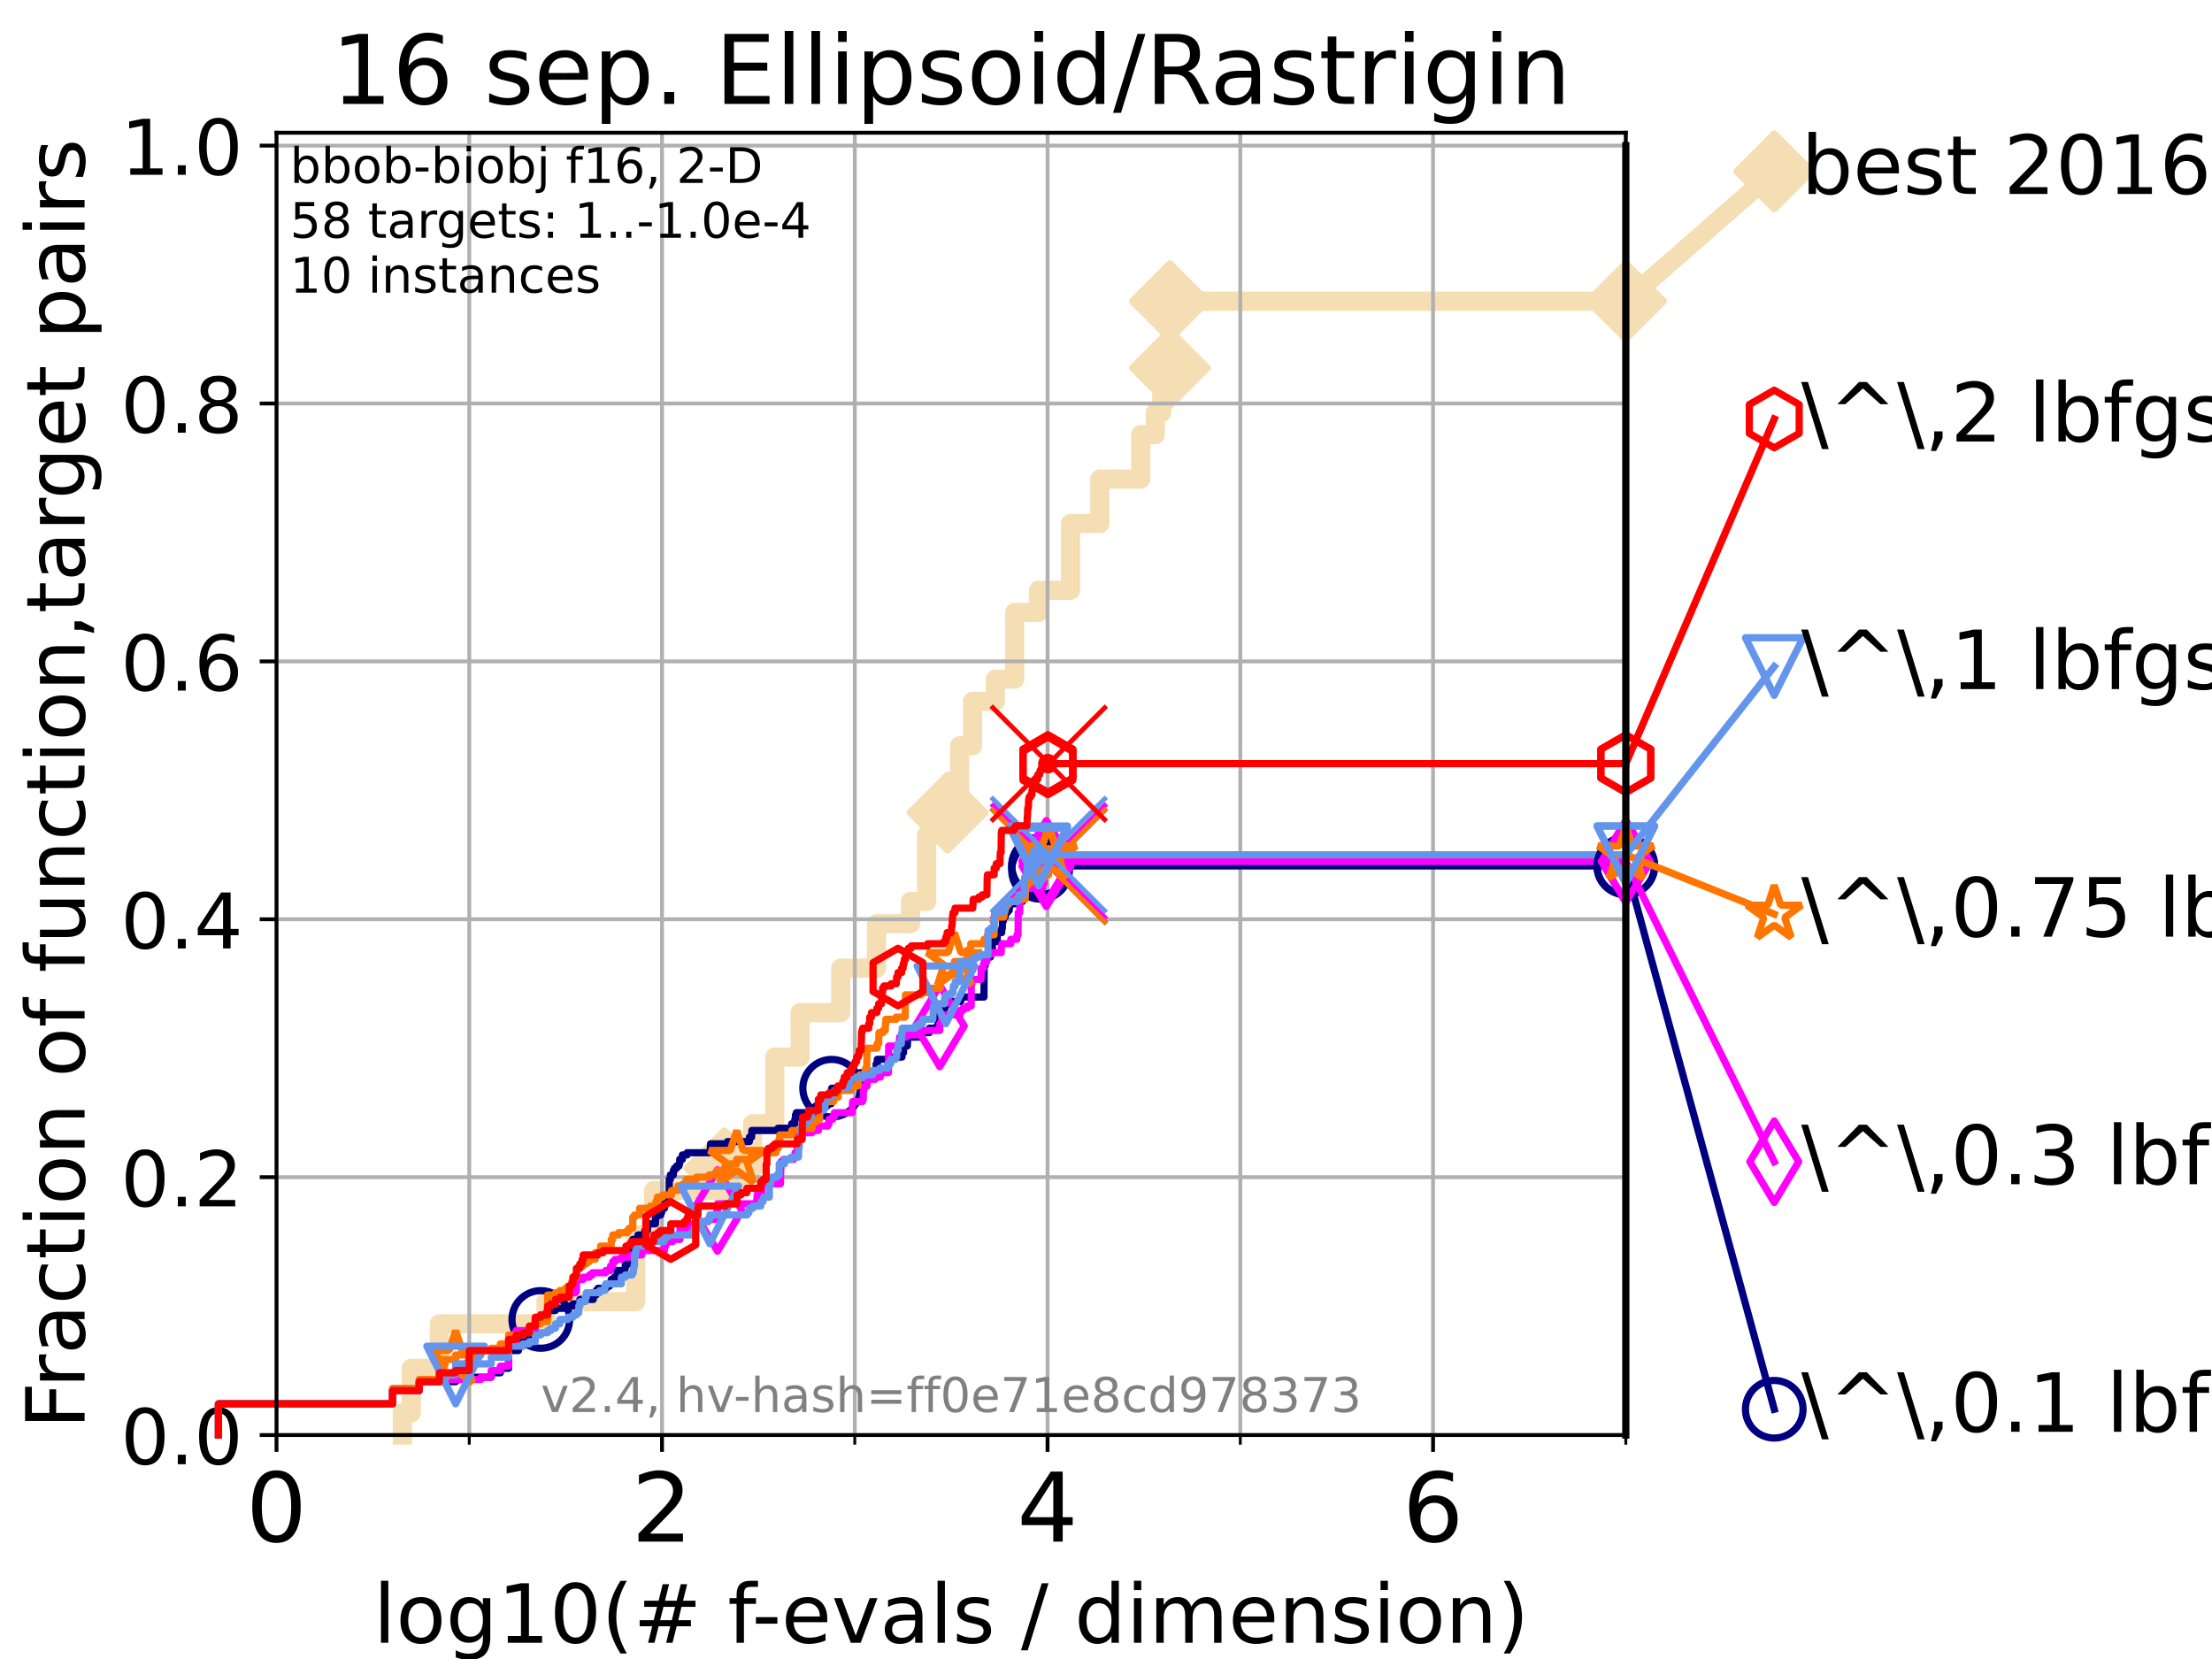 <?xml version="1.0" encoding="utf-8" standalone="no"?>
<!DOCTYPE svg PUBLIC "-//W3C//DTD SVG 1.1//EN"
  "http://www.w3.org/Graphics/SVG/1.1/DTD/svg11.dtd">
<!-- Created with matplotlib (https://matplotlib.org/) -->
<svg height="345.6pt" version="1.1" viewBox="0 0 460.8 345.6" width="460.8pt" xmlns="http://www.w3.org/2000/svg" xmlns:xlink="http://www.w3.org/1999/xlink">
 <defs>
  <style type="text/css">*{stroke-linecap:butt;stroke-linejoin:round;}</style>
 </defs>
 <g id="figure_1">
  <g id="patch_1">
   <path d="M 0 345.6 
L 460.8 345.6 
L 460.8 0 
L 0 0 
z
" style="fill:#ffffff;"/>
  </g>
  <g id="axes_1">
   <g id="patch_2">
    <path d="M 57.6 298.944 
L 338.688 298.944 
L 338.688 27.648 
L 57.6 27.648 
z
" style="fill:#ffffff;"/>
   </g>
   <g id="line2d_1">
    <path d="M 83.83 298.944 
L 83.83 294.313 
L 85.667 294.313 
L 85.667 285.05 
L 91.535 285.05 
L 91.535 275.788 
L 113.735 275.788 
L 113.735 271.157 
L 132.423 271.157 
L 132.423 257.263 
L 136.17 257.263 
L 136.17 248.001 
L 150.891 248.001 
L 150.891 243.37 
L 156.777 243.37 
L 156.777 234.107 
L 161.398 234.107 
L 161.398 220.214 
L 166.679 220.214 
L 166.679 210.951 
L 175.129 210.951 
L 175.129 201.689 
L 182.588 201.689 
L 182.588 192.426 
L 189.69 192.426 
L 189.69 187.795 
L 193.03 187.795 
L 193.03 173.901 
L 197.399 173.901 
L 197.399 169.27 
L 199.901 169.27 
L 199.901 155.377 
L 202.596 155.377 
L 202.596 146.114 
L 207.351 146.114 
L 207.351 141.483 
L 211.37 141.483 
L 211.37 127.589 
L 216.342 127.589 
L 216.342 122.958 
L 223.013 122.958 
L 223.013 109.065 
L 229.124 109.065 
L 229.124 99.802 
L 237.646 99.802 
L 237.646 90.54 
L 240.676 90.54 
L 240.676 85.909 
L 242.021 85.909 
L 242.021 76.646 
L 243.72 76.646 
L 243.72 62.753 
L 338.688 62.753 
" style="fill:none;stroke:#f5deb3;stroke-linecap:square;stroke-width:4;"/>
   </g>
   <g id="line2d_2">
    <defs>
     <path d="M 0 7.778 
L 7.778 0 
L 0 -7.778 
L -7.778 0 
z
" id="m83fcebdbc0" style="stroke:#f5deb3;stroke-linejoin:miter;stroke-width:1.5;"/>
    </defs>
    <g>
     <use style="fill:#f5deb3;stroke:#f5deb3;stroke-linejoin:miter;stroke-width:1.5;" x="150.891" xlink:href="#m83fcebdbc0" y="243.37"/>
     <use style="fill:#f5deb3;stroke:#f5deb3;stroke-linejoin:miter;stroke-width:1.5;" x="197.399" xlink:href="#m83fcebdbc0" y="169.27"/>
     <use style="fill:#f5deb3;stroke:#f5deb3;stroke-linejoin:miter;stroke-width:1.5;" x="243.72" xlink:href="#m83fcebdbc0" y="76.646"/>
     <use style="fill:#f5deb3;stroke:#f5deb3;stroke-linejoin:miter;stroke-width:1.5;" x="243.72" xlink:href="#m83fcebdbc0" y="62.753"/>
     <use style="fill:#f5deb3;stroke:#f5deb3;stroke-linejoin:miter;stroke-width:1.5;" x="338.688" xlink:href="#m83fcebdbc0" y="62.753"/>
    </g>
   </g>
   <g id="line2d_3">
    <path style="fill:none;stroke:#f5deb3;stroke-linecap:square;stroke-width:4;"/>
    <g/>
   </g>
   <g id="line2d_4">
    <path d="M 338.688 62.753 
L 369.608 35.706 
" style="fill:none;stroke:#f5deb3;stroke-linecap:square;stroke-width:4;"/>
    <g>
     <use style="fill:#f5deb3;stroke:#f5deb3;stroke-linejoin:miter;stroke-width:1.5;" x="338.688" xlink:href="#m83fcebdbc0" y="62.753"/>
     <use style="fill:#f5deb3;stroke:#f5deb3;stroke-linejoin:miter;stroke-width:1.5;" x="369.608" xlink:href="#m83fcebdbc0" y="35.706"/>
    </g>
   </g>
   <g id="matplotlib.axis_1">
    <g id="xtick_1">
     <g id="line2d_5">
      <path clip-path="url(#p35a81dbf82)" d="M 57.6 298.944 
L 57.6 27.648 
" style="fill:none;stroke:#b0b0b0;stroke-linecap:square;stroke-width:0.8;"/>
     </g>
     <g id="line2d_6">
      <defs>
       <path d="M 0 0 
L 0 3.5 
" id="m9389f78403" style="stroke:#000000;stroke-width:0.8;"/>
      </defs>
      <g>
       <use style="stroke:#000000;stroke-width:0.8;" x="57.6" xlink:href="#m9389f78403" y="298.944"/>
      </g>
     </g>
     <g id="text_1">
      <!-- 0 -->
      <g transform="translate(51.237 321.141)scale(0.2 -0.2)">
       <defs>
        <path d="M 31.781 66.406 
Q 24.172 66.406 20.328 58.906 
Q 16.5 51.422 16.5 36.375 
Q 16.5 21.391 20.328 13.891 
Q 24.172 6.391 31.781 6.391 
Q 39.453 6.391 43.281 13.891 
Q 47.125 21.391 47.125 36.375 
Q 47.125 51.422 43.281 58.906 
Q 39.453 66.406 31.781 66.406 
z
M 31.781 74.219 
Q 44.047 74.219 50.516 64.516 
Q 56.984 54.828 56.984 36.375 
Q 56.984 17.969 50.516 8.266 
Q 44.047 -1.422 31.781 -1.422 
Q 19.531 -1.422 13.062 8.266 
Q 6.594 17.969 6.594 36.375 
Q 6.594 54.828 13.062 64.516 
Q 19.531 74.219 31.781 74.219 
z
" id="DejaVuSans-48"/>
       </defs>
       <use xlink:href="#DejaVuSans-48"/>
      </g>
     </g>
    </g>
    <g id="xtick_2">
     <g id="line2d_7">
      <path clip-path="url(#p35a81dbf82)" d="M 137.911 298.944 
L 137.911 27.648 
" style="fill:none;stroke:#b0b0b0;stroke-linecap:square;stroke-width:0.8;"/>
     </g>
     <g id="line2d_8">
      <g>
       <use style="stroke:#000000;stroke-width:0.8;" x="137.911" xlink:href="#m9389f78403" y="298.944"/>
      </g>
     </g>
     <g id="text_2">
      <!-- 2 -->
      <g transform="translate(131.548 321.141)scale(0.2 -0.2)">
       <defs>
        <path d="M 19.188 8.297 
L 53.609 8.297 
L 53.609 0 
L 7.328 0 
L 7.328 8.297 
Q 12.938 14.109 22.625 23.891 
Q 32.328 33.688 34.812 36.531 
Q 39.547 41.844 41.422 45.531 
Q 43.312 49.219 43.312 52.781 
Q 43.312 58.594 39.234 62.25 
Q 35.156 65.922 28.609 65.922 
Q 23.969 65.922 18.812 64.312 
Q 13.672 62.703 7.812 59.422 
L 7.812 69.391 
Q 13.766 71.781 18.938 73 
Q 24.125 74.219 28.422 74.219 
Q 39.75 74.219 46.484 68.547 
Q 53.219 62.891 53.219 53.422 
Q 53.219 48.922 51.531 44.891 
Q 49.859 40.875 45.406 35.406 
Q 44.188 33.984 37.641 27.219 
Q 31.109 20.453 19.188 8.297 
z
" id="DejaVuSans-50"/>
       </defs>
       <use xlink:href="#DejaVuSans-50"/>
      </g>
     </g>
    </g>
    <g id="xtick_3">
     <g id="line2d_9">
      <path clip-path="url(#p35a81dbf82)" d="M 218.222 298.944 
L 218.222 27.648 
" style="fill:none;stroke:#b0b0b0;stroke-linecap:square;stroke-width:0.8;"/>
     </g>
     <g id="line2d_10">
      <g>
       <use style="stroke:#000000;stroke-width:0.8;" x="218.222" xlink:href="#m9389f78403" y="298.944"/>
      </g>
     </g>
     <g id="text_3">
      <!-- 4 -->
      <g transform="translate(211.859 321.141)scale(0.2 -0.2)">
       <defs>
        <path d="M 37.797 64.312 
L 12.891 25.391 
L 37.797 25.391 
z
M 35.203 72.906 
L 47.609 72.906 
L 47.609 25.391 
L 58.016 25.391 
L 58.016 17.188 
L 47.609 17.188 
L 47.609 0 
L 37.797 0 
L 37.797 17.188 
L 4.891 17.188 
L 4.891 26.703 
z
" id="DejaVuSans-52"/>
       </defs>
       <use xlink:href="#DejaVuSans-52"/>
      </g>
     </g>
    </g>
    <g id="xtick_4">
     <g id="line2d_11">
      <path clip-path="url(#p35a81dbf82)" d="M 298.533 298.944 
L 298.533 27.648 
" style="fill:none;stroke:#b0b0b0;stroke-linecap:square;stroke-width:0.8;"/>
     </g>
     <g id="line2d_12">
      <g>
       <use style="stroke:#000000;stroke-width:0.8;" x="298.533" xlink:href="#m9389f78403" y="298.944"/>
      </g>
     </g>
     <g id="text_4">
      <!-- 6 -->
      <g transform="translate(292.17 321.141)scale(0.2 -0.2)">
       <defs>
        <path d="M 33.016 40.375 
Q 26.375 40.375 22.484 35.828 
Q 18.609 31.297 18.609 23.391 
Q 18.609 15.531 22.484 10.953 
Q 26.375 6.391 33.016 6.391 
Q 39.656 6.391 43.531 10.953 
Q 47.406 15.531 47.406 23.391 
Q 47.406 31.297 43.531 35.828 
Q 39.656 40.375 33.016 40.375 
z
M 52.594 71.297 
L 52.594 62.312 
Q 48.875 64.062 45.094 64.984 
Q 41.312 65.922 37.594 65.922 
Q 27.828 65.922 22.672 59.328 
Q 17.531 52.734 16.797 39.406 
Q 19.672 43.656 24.016 45.922 
Q 28.375 48.188 33.594 48.188 
Q 44.578 48.188 50.953 41.516 
Q 57.328 34.859 57.328 23.391 
Q 57.328 12.156 50.688 5.359 
Q 44.047 -1.422 33.016 -1.422 
Q 20.359 -1.422 13.672 8.266 
Q 6.984 17.969 6.984 36.375 
Q 6.984 53.656 15.188 63.938 
Q 23.391 74.219 37.203 74.219 
Q 40.922 74.219 44.703 73.484 
Q 48.484 72.75 52.594 71.297 
z
" id="DejaVuSans-54"/>
       </defs>
       <use xlink:href="#DejaVuSans-54"/>
      </g>
     </g>
    </g>
    <g id="xtick_5">
     <g id="line2d_13">
      <path clip-path="url(#p35a81dbf82)" d="M 97.755 298.944 
L 97.755 27.648 
" style="fill:none;stroke:#b0b0b0;stroke-linecap:square;stroke-width:0.8;"/>
     </g>
     <g id="line2d_14">
      <defs>
       <path d="M 0 0 
L 0 2 
" id="m2e25ed28e8" style="stroke:#000000;stroke-width:0.6;"/>
      </defs>
      <g>
       <use style="stroke:#000000;stroke-width:0.6;" x="97.755" xlink:href="#m2e25ed28e8" y="298.944"/>
      </g>
     </g>
    </g>
    <g id="xtick_6">
     <g id="line2d_15">
      <path clip-path="url(#p35a81dbf82)" d="M 178.066 298.944 
L 178.066 27.648 
" style="fill:none;stroke:#b0b0b0;stroke-linecap:square;stroke-width:0.8;"/>
     </g>
     <g id="line2d_16">
      <g>
       <use style="stroke:#000000;stroke-width:0.6;" x="178.066" xlink:href="#m2e25ed28e8" y="298.944"/>
      </g>
     </g>
    </g>
    <g id="xtick_7">
     <g id="line2d_17">
      <path clip-path="url(#p35a81dbf82)" d="M 258.377 298.944 
L 258.377 27.648 
" style="fill:none;stroke:#b0b0b0;stroke-linecap:square;stroke-width:0.8;"/>
     </g>
     <g id="line2d_18">
      <g>
       <use style="stroke:#000000;stroke-width:0.6;" x="258.377" xlink:href="#m2e25ed28e8" y="298.944"/>
      </g>
     </g>
    </g>
    <g id="xtick_8">
     <g id="line2d_19">
      <path clip-path="url(#p35a81dbf82)" d="M 338.688 298.944 
L 338.688 27.648 
" style="fill:none;stroke:#b0b0b0;stroke-linecap:square;stroke-width:0.8;"/>
     </g>
     <g id="line2d_20">
      <g>
       <use style="stroke:#000000;stroke-width:0.6;" x="338.688" xlink:href="#m2e25ed28e8" y="298.944"/>
      </g>
     </g>
    </g>
    <g id="text_5">
     <!-- log10(# f-evals / dimension) -->
     <g transform="translate(77.764 342.218)scale(0.17 -0.17)">
      <defs>
       <path d="M 9.422 75.984 
L 18.406 75.984 
L 18.406 0 
L 9.422 0 
z
" id="DejaVuSans-108"/>
       <path d="M 30.609 48.391 
Q 23.391 48.391 19.188 42.75 
Q 14.984 37.109 14.984 27.297 
Q 14.984 17.484 19.156 11.844 
Q 23.344 6.203 30.609 6.203 
Q 37.797 6.203 41.984 11.859 
Q 46.188 17.531 46.188 27.297 
Q 46.188 37.016 41.984 42.703 
Q 37.797 48.391 30.609 48.391 
z
M 30.609 56 
Q 42.328 56 49.016 48.375 
Q 55.719 40.766 55.719 27.297 
Q 55.719 13.875 49.016 6.219 
Q 42.328 -1.422 30.609 -1.422 
Q 18.844 -1.422 12.172 6.219 
Q 5.516 13.875 5.516 27.297 
Q 5.516 40.766 12.172 48.375 
Q 18.844 56 30.609 56 
z
" id="DejaVuSans-111"/>
       <path d="M 45.406 27.984 
Q 45.406 37.75 41.375 43.109 
Q 37.359 48.484 30.078 48.484 
Q 22.859 48.484 18.828 43.109 
Q 14.797 37.75 14.797 27.984 
Q 14.797 18.266 18.828 12.891 
Q 22.859 7.516 30.078 7.516 
Q 37.359 7.516 41.375 12.891 
Q 45.406 18.266 45.406 27.984 
z
M 54.391 6.781 
Q 54.391 -7.172 48.188 -13.984 
Q 42 -20.797 29.203 -20.797 
Q 24.469 -20.797 20.266 -20.094 
Q 16.062 -19.391 12.109 -17.922 
L 12.109 -9.188 
Q 16.062 -11.328 19.922 -12.344 
Q 23.781 -13.375 27.781 -13.375 
Q 36.625 -13.375 41.016 -8.766 
Q 45.406 -4.156 45.406 5.172 
L 45.406 9.625 
Q 42.625 4.781 38.281 2.391 
Q 33.938 0 27.875 0 
Q 17.828 0 11.672 7.656 
Q 5.516 15.328 5.516 27.984 
Q 5.516 40.672 11.672 48.328 
Q 17.828 56 27.875 56 
Q 33.938 56 38.281 53.609 
Q 42.625 51.219 45.406 46.391 
L 45.406 54.688 
L 54.391 54.688 
z
" id="DejaVuSans-103"/>
       <path d="M 12.406 8.297 
L 28.516 8.297 
L 28.516 63.922 
L 10.984 60.406 
L 10.984 69.391 
L 28.422 72.906 
L 38.281 72.906 
L 38.281 8.297 
L 54.391 8.297 
L 54.391 0 
L 12.406 0 
z
" id="DejaVuSans-49"/>
       <path d="M 31 75.875 
Q 24.469 64.656 21.281 53.656 
Q 18.109 42.672 18.109 31.391 
Q 18.109 20.125 21.312 9.062 
Q 24.516 -2 31 -13.188 
L 23.188 -13.188 
Q 15.875 -1.703 12.234 9.375 
Q 8.594 20.453 8.594 31.391 
Q 8.594 42.281 12.203 53.312 
Q 15.828 64.359 23.188 75.875 
z
" id="DejaVuSans-40"/>
       <path d="M 51.125 44 
L 36.922 44 
L 32.812 27.688 
L 47.125 27.688 
z
M 43.797 71.781 
L 38.719 51.516 
L 52.984 51.516 
L 58.109 71.781 
L 65.922 71.781 
L 60.891 51.516 
L 76.125 51.516 
L 76.125 44 
L 58.984 44 
L 54.984 27.688 
L 70.516 27.688 
L 70.516 20.219 
L 53.078 20.219 
L 48 0 
L 40.188 0 
L 45.219 20.219 
L 30.906 20.219 
L 25.875 0 
L 18.016 0 
L 23.094 20.219 
L 7.719 20.219 
L 7.719 27.688 
L 24.906 27.688 
L 29 44 
L 13.281 44 
L 13.281 51.516 
L 30.906 51.516 
L 35.891 71.781 
z
" id="DejaVuSans-35"/>
       <path id="DejaVuSans-32"/>
       <path d="M 37.109 75.984 
L 37.109 68.5 
L 28.516 68.5 
Q 23.688 68.5 21.797 66.547 
Q 19.922 64.594 19.922 59.516 
L 19.922 54.688 
L 34.719 54.688 
L 34.719 47.703 
L 19.922 47.703 
L 19.922 0 
L 10.891 0 
L 10.891 47.703 
L 2.297 47.703 
L 2.297 54.688 
L 10.891 54.688 
L 10.891 58.5 
Q 10.891 67.625 15.141 71.797 
Q 19.391 75.984 28.609 75.984 
z
" id="DejaVuSans-102"/>
       <path d="M 4.891 31.391 
L 31.203 31.391 
L 31.203 23.391 
L 4.891 23.391 
z
" id="DejaVuSans-45"/>
       <path d="M 56.203 29.594 
L 56.203 25.203 
L 14.891 25.203 
Q 15.484 15.922 20.484 11.062 
Q 25.484 6.203 34.422 6.203 
Q 39.594 6.203 44.453 7.469 
Q 49.312 8.734 54.109 11.281 
L 54.109 2.781 
Q 49.266 0.734 44.188 -0.344 
Q 39.109 -1.422 33.891 -1.422 
Q 20.797 -1.422 13.156 6.188 
Q 5.516 13.812 5.516 26.812 
Q 5.516 40.234 12.766 48.109 
Q 20.016 56 32.328 56 
Q 43.359 56 49.781 48.891 
Q 56.203 41.797 56.203 29.594 
z
M 47.219 32.234 
Q 47.125 39.594 43.094 43.984 
Q 39.062 48.391 32.422 48.391 
Q 24.906 48.391 20.391 44.141 
Q 15.875 39.891 15.188 32.172 
z
" id="DejaVuSans-101"/>
       <path d="M 2.984 54.688 
L 12.5 54.688 
L 29.594 8.797 
L 46.688 54.688 
L 56.203 54.688 
L 35.688 0 
L 23.484 0 
z
" id="DejaVuSans-118"/>
       <path d="M 34.281 27.484 
Q 23.391 27.484 19.188 25 
Q 14.984 22.516 14.984 16.5 
Q 14.984 11.719 18.141 8.906 
Q 21.297 6.109 26.703 6.109 
Q 34.188 6.109 38.703 11.406 
Q 43.219 16.703 43.219 25.484 
L 43.219 27.484 
z
M 52.203 31.203 
L 52.203 0 
L 43.219 0 
L 43.219 8.297 
Q 40.141 3.328 35.547 0.953 
Q 30.953 -1.422 24.312 -1.422 
Q 15.922 -1.422 10.953 3.297 
Q 6 8.016 6 15.922 
Q 6 25.141 12.172 29.828 
Q 18.359 34.516 30.609 34.516 
L 43.219 34.516 
L 43.219 35.406 
Q 43.219 41.609 39.141 45 
Q 35.062 48.391 27.688 48.391 
Q 23 48.391 18.547 47.266 
Q 14.109 46.141 10.016 43.891 
L 10.016 52.203 
Q 14.938 54.109 19.578 55.047 
Q 24.219 56 28.609 56 
Q 40.484 56 46.344 49.844 
Q 52.203 43.703 52.203 31.203 
z
" id="DejaVuSans-97"/>
       <path d="M 44.281 53.078 
L 44.281 44.578 
Q 40.484 46.531 36.375 47.5 
Q 32.281 48.484 27.875 48.484 
Q 21.188 48.484 17.844 46.438 
Q 14.5 44.391 14.5 40.281 
Q 14.5 37.156 16.891 35.375 
Q 19.281 33.594 26.516 31.984 
L 29.594 31.297 
Q 39.156 29.25 43.188 25.516 
Q 47.219 21.781 47.219 15.094 
Q 47.219 7.469 41.188 3.016 
Q 35.156 -1.422 24.609 -1.422 
Q 20.219 -1.422 15.453 -0.562 
Q 10.688 0.297 5.422 2 
L 5.422 11.281 
Q 10.406 8.688 15.234 7.391 
Q 20.062 6.109 24.812 6.109 
Q 31.156 6.109 34.562 8.281 
Q 37.984 10.453 37.984 14.406 
Q 37.984 18.062 35.516 20.016 
Q 33.062 21.969 24.703 23.781 
L 21.578 24.516 
Q 13.234 26.266 9.516 29.906 
Q 5.812 33.547 5.812 39.891 
Q 5.812 47.609 11.281 51.797 
Q 16.75 56 26.812 56 
Q 31.781 56 36.172 55.266 
Q 40.578 54.547 44.281 53.078 
z
" id="DejaVuSans-115"/>
       <path d="M 25.391 72.906 
L 33.688 72.906 
L 8.297 -9.281 
L 0 -9.281 
z
" id="DejaVuSans-47"/>
       <path d="M 45.406 46.391 
L 45.406 75.984 
L 54.391 75.984 
L 54.391 0 
L 45.406 0 
L 45.406 8.203 
Q 42.578 3.328 38.25 0.953 
Q 33.938 -1.422 27.875 -1.422 
Q 17.969 -1.422 11.734 6.484 
Q 5.516 14.406 5.516 27.297 
Q 5.516 40.188 11.734 48.094 
Q 17.969 56 27.875 56 
Q 33.938 56 38.25 53.625 
Q 42.578 51.266 45.406 46.391 
z
M 14.797 27.297 
Q 14.797 17.391 18.875 11.75 
Q 22.953 6.109 30.078 6.109 
Q 37.203 6.109 41.297 11.75 
Q 45.406 17.391 45.406 27.297 
Q 45.406 37.203 41.297 42.844 
Q 37.203 48.484 30.078 48.484 
Q 22.953 48.484 18.875 42.844 
Q 14.797 37.203 14.797 27.297 
z
" id="DejaVuSans-100"/>
       <path d="M 9.422 54.688 
L 18.406 54.688 
L 18.406 0 
L 9.422 0 
z
M 9.422 75.984 
L 18.406 75.984 
L 18.406 64.594 
L 9.422 64.594 
z
" id="DejaVuSans-105"/>
       <path d="M 52 44.188 
Q 55.375 50.25 60.062 53.125 
Q 64.75 56 71.094 56 
Q 79.641 56 84.281 50.016 
Q 88.922 44.047 88.922 33.016 
L 88.922 0 
L 79.891 0 
L 79.891 32.719 
Q 79.891 40.578 77.094 44.375 
Q 74.312 48.188 68.609 48.188 
Q 61.625 48.188 57.562 43.547 
Q 53.516 38.922 53.516 30.906 
L 53.516 0 
L 44.484 0 
L 44.484 32.719 
Q 44.484 40.625 41.703 44.406 
Q 38.922 48.188 33.109 48.188 
Q 26.219 48.188 22.156 43.531 
Q 18.109 38.875 18.109 30.906 
L 18.109 0 
L 9.078 0 
L 9.078 54.688 
L 18.109 54.688 
L 18.109 46.188 
Q 21.188 51.219 25.484 53.609 
Q 29.781 56 35.688 56 
Q 41.656 56 45.828 52.969 
Q 50 49.953 52 44.188 
z
" id="DejaVuSans-109"/>
       <path d="M 54.891 33.016 
L 54.891 0 
L 45.906 0 
L 45.906 32.719 
Q 45.906 40.484 42.875 44.328 
Q 39.844 48.188 33.797 48.188 
Q 26.516 48.188 22.312 43.547 
Q 18.109 38.922 18.109 30.906 
L 18.109 0 
L 9.078 0 
L 9.078 54.688 
L 18.109 54.688 
L 18.109 46.188 
Q 21.344 51.125 25.703 53.562 
Q 30.078 56 35.797 56 
Q 45.219 56 50.047 50.172 
Q 54.891 44.344 54.891 33.016 
z
" id="DejaVuSans-110"/>
       <path d="M 8.016 75.875 
L 15.828 75.875 
Q 23.141 64.359 26.781 53.312 
Q 30.422 42.281 30.422 31.391 
Q 30.422 20.453 26.781 9.375 
Q 23.141 -1.703 15.828 -13.188 
L 8.016 -13.188 
Q 14.5 -2 17.703 9.062 
Q 20.906 20.125 20.906 31.391 
Q 20.906 42.672 17.703 53.656 
Q 14.5 64.656 8.016 75.875 
z
" id="DejaVuSans-41"/>
      </defs>
      <use xlink:href="#DejaVuSans-108"/>
      <use x="27.783" xlink:href="#DejaVuSans-111"/>
      <use x="88.965" xlink:href="#DejaVuSans-103"/>
      <use x="152.441" xlink:href="#DejaVuSans-49"/>
      <use x="216.064" xlink:href="#DejaVuSans-48"/>
      <use x="279.688" xlink:href="#DejaVuSans-40"/>
      <use x="318.701" xlink:href="#DejaVuSans-35"/>
      <use x="402.49" xlink:href="#DejaVuSans-32"/>
      <use x="434.277" xlink:href="#DejaVuSans-102"/>
      <use x="463.982" xlink:href="#DejaVuSans-45"/>
      <use x="500.066" xlink:href="#DejaVuSans-101"/>
      <use x="561.59" xlink:href="#DejaVuSans-118"/>
      <use x="620.77" xlink:href="#DejaVuSans-97"/>
      <use x="682.049" xlink:href="#DejaVuSans-108"/>
      <use x="709.832" xlink:href="#DejaVuSans-115"/>
      <use x="761.932" xlink:href="#DejaVuSans-32"/>
      <use x="793.719" xlink:href="#DejaVuSans-47"/>
      <use x="827.41" xlink:href="#DejaVuSans-32"/>
      <use x="859.197" xlink:href="#DejaVuSans-100"/>
      <use x="922.674" xlink:href="#DejaVuSans-105"/>
      <use x="950.457" xlink:href="#DejaVuSans-109"/>
      <use x="1047.869" xlink:href="#DejaVuSans-101"/>
      <use x="1109.393" xlink:href="#DejaVuSans-110"/>
      <use x="1172.771" xlink:href="#DejaVuSans-115"/>
      <use x="1224.871" xlink:href="#DejaVuSans-105"/>
      <use x="1252.654" xlink:href="#DejaVuSans-111"/>
      <use x="1313.836" xlink:href="#DejaVuSans-110"/>
      <use x="1377.215" xlink:href="#DejaVuSans-41"/>
     </g>
    </g>
   </g>
   <g id="matplotlib.axis_2">
    <g id="ytick_1">
     <g id="line2d_21">
      <path clip-path="url(#p35a81dbf82)" d="M 57.6 298.944 
L 338.688 298.944 
" style="fill:none;stroke:#b0b0b0;stroke-linecap:square;stroke-width:0.8;"/>
     </g>
     <g id="line2d_22">
      <defs>
       <path d="M 0 0 
L -3.5 0 
" id="mbf29d3a617" style="stroke:#000000;stroke-width:0.8;"/>
      </defs>
      <g>
       <use style="stroke:#000000;stroke-width:0.8;" x="57.6" xlink:href="#mbf29d3a617" y="298.944"/>
      </g>
     </g>
     <g id="text_6">
      <!-- 0.0 -->
      <g transform="translate(25.155 305.023)scale(0.16 -0.16)">
       <defs>
        <path d="M 10.688 12.406 
L 21 12.406 
L 21 0 
L 10.688 0 
z
" id="DejaVuSans-46"/>
       </defs>
       <use xlink:href="#DejaVuSans-48"/>
       <use x="63.623" xlink:href="#DejaVuSans-46"/>
       <use x="95.41" xlink:href="#DejaVuSans-48"/>
      </g>
     </g>
    </g>
    <g id="ytick_2">
     <g id="line2d_23">
      <path clip-path="url(#p35a81dbf82)" d="M 57.6 245.222 
L 338.688 245.222 
" style="fill:none;stroke:#b0b0b0;stroke-linecap:square;stroke-width:0.8;"/>
     </g>
     <g id="line2d_24">
      <g>
       <use style="stroke:#000000;stroke-width:0.8;" x="57.6" xlink:href="#mbf29d3a617" y="245.222"/>
      </g>
     </g>
     <g id="text_7">
      <!-- 0.2 -->
      <g transform="translate(25.155 251.301)scale(0.16 -0.16)">
       <use xlink:href="#DejaVuSans-48"/>
       <use x="63.623" xlink:href="#DejaVuSans-46"/>
       <use x="95.41" xlink:href="#DejaVuSans-50"/>
      </g>
     </g>
    </g>
    <g id="ytick_3">
     <g id="line2d_25">
      <path clip-path="url(#p35a81dbf82)" d="M 57.6 191.5 
L 338.688 191.5 
" style="fill:none;stroke:#b0b0b0;stroke-linecap:square;stroke-width:0.8;"/>
     </g>
     <g id="line2d_26">
      <g>
       <use style="stroke:#000000;stroke-width:0.8;" x="57.6" xlink:href="#mbf29d3a617" y="191.5"/>
      </g>
     </g>
     <g id="text_8">
      <!-- 0.4 -->
      <g transform="translate(25.155 197.579)scale(0.16 -0.16)">
       <use xlink:href="#DejaVuSans-48"/>
       <use x="63.623" xlink:href="#DejaVuSans-46"/>
       <use x="95.41" xlink:href="#DejaVuSans-52"/>
      </g>
     </g>
    </g>
    <g id="ytick_4">
     <g id="line2d_27">
      <path clip-path="url(#p35a81dbf82)" d="M 57.6 137.778 
L 338.688 137.778 
" style="fill:none;stroke:#b0b0b0;stroke-linecap:square;stroke-width:0.8;"/>
     </g>
     <g id="line2d_28">
      <g>
       <use style="stroke:#000000;stroke-width:0.8;" x="57.6" xlink:href="#mbf29d3a617" y="137.778"/>
      </g>
     </g>
     <g id="text_9">
      <!-- 0.6 -->
      <g transform="translate(25.155 143.857)scale(0.16 -0.16)">
       <use xlink:href="#DejaVuSans-48"/>
       <use x="63.623" xlink:href="#DejaVuSans-46"/>
       <use x="95.41" xlink:href="#DejaVuSans-54"/>
      </g>
     </g>
    </g>
    <g id="ytick_5">
     <g id="line2d_29">
      <path clip-path="url(#p35a81dbf82)" d="M 57.6 84.056 
L 338.688 84.056 
" style="fill:none;stroke:#b0b0b0;stroke-linecap:square;stroke-width:0.8;"/>
     </g>
     <g id="line2d_30">
      <g>
       <use style="stroke:#000000;stroke-width:0.8;" x="57.6" xlink:href="#mbf29d3a617" y="84.056"/>
      </g>
     </g>
     <g id="text_10">
      <!-- 0.8 -->
      <g transform="translate(25.155 90.135)scale(0.16 -0.16)">
       <defs>
        <path d="M 31.781 34.625 
Q 24.75 34.625 20.719 30.859 
Q 16.703 27.094 16.703 20.516 
Q 16.703 13.922 20.719 10.156 
Q 24.75 6.391 31.781 6.391 
Q 38.812 6.391 42.859 10.172 
Q 46.922 13.969 46.922 20.516 
Q 46.922 27.094 42.891 30.859 
Q 38.875 34.625 31.781 34.625 
z
M 21.922 38.812 
Q 15.578 40.375 12.031 44.719 
Q 8.5 49.078 8.5 55.328 
Q 8.5 64.062 14.719 69.141 
Q 20.953 74.219 31.781 74.219 
Q 42.672 74.219 48.875 69.141 
Q 55.078 64.062 55.078 55.328 
Q 55.078 49.078 51.531 44.719 
Q 48 40.375 41.703 38.812 
Q 48.828 37.156 52.797 32.312 
Q 56.781 27.484 56.781 20.516 
Q 56.781 9.906 50.312 4.234 
Q 43.844 -1.422 31.781 -1.422 
Q 19.734 -1.422 13.25 4.234 
Q 6.781 9.906 6.781 20.516 
Q 6.781 27.484 10.781 32.312 
Q 14.797 37.156 21.922 38.812 
z
M 18.312 54.391 
Q 18.312 48.734 21.844 45.562 
Q 25.391 42.391 31.781 42.391 
Q 38.141 42.391 41.719 45.562 
Q 45.312 48.734 45.312 54.391 
Q 45.312 60.062 41.719 63.234 
Q 38.141 66.406 31.781 66.406 
Q 25.391 66.406 21.844 63.234 
Q 18.312 60.062 18.312 54.391 
z
" id="DejaVuSans-56"/>
       </defs>
       <use xlink:href="#DejaVuSans-48"/>
       <use x="63.623" xlink:href="#DejaVuSans-46"/>
       <use x="95.41" xlink:href="#DejaVuSans-56"/>
      </g>
     </g>
    </g>
    <g id="ytick_6">
     <g id="line2d_31">
      <path clip-path="url(#p35a81dbf82)" d="M 57.6 30.334 
L 338.688 30.334 
" style="fill:none;stroke:#b0b0b0;stroke-linecap:square;stroke-width:0.8;"/>
     </g>
     <g id="line2d_32">
      <g>
       <use style="stroke:#000000;stroke-width:0.8;" x="57.6" xlink:href="#mbf29d3a617" y="30.334"/>
      </g>
     </g>
     <g id="text_11">
      <!-- 1.0 -->
      <g transform="translate(25.155 36.413)scale(0.16 -0.16)">
       <use xlink:href="#DejaVuSans-49"/>
       <use x="63.623" xlink:href="#DejaVuSans-46"/>
       <use x="95.41" xlink:href="#DejaVuSans-48"/>
      </g>
     </g>
    </g>
    <g id="text_12">
     <!-- Fraction of function,target pairs -->
     <g transform="translate(17.62 297.681)rotate(-90)scale(0.17 -0.17)">
      <defs>
       <path d="M 9.812 72.906 
L 51.703 72.906 
L 51.703 64.594 
L 19.672 64.594 
L 19.672 43.109 
L 48.578 43.109 
L 48.578 34.812 
L 19.672 34.812 
L 19.672 0 
L 9.812 0 
z
" id="DejaVuSans-70"/>
       <path d="M 41.109 46.297 
Q 39.594 47.172 37.812 47.578 
Q 36.031 48 33.891 48 
Q 26.266 48 22.188 43.047 
Q 18.109 38.094 18.109 28.812 
L 18.109 0 
L 9.078 0 
L 9.078 54.688 
L 18.109 54.688 
L 18.109 46.188 
Q 20.953 51.172 25.484 53.578 
Q 30.031 56 36.531 56 
Q 37.453 56 38.578 55.875 
Q 39.703 55.766 41.062 55.516 
z
" id="DejaVuSans-114"/>
       <path d="M 48.781 52.594 
L 48.781 44.188 
Q 44.969 46.297 41.141 47.344 
Q 37.312 48.391 33.406 48.391 
Q 24.656 48.391 19.812 42.844 
Q 14.984 37.312 14.984 27.297 
Q 14.984 17.281 19.812 11.734 
Q 24.656 6.203 33.406 6.203 
Q 37.312 6.203 41.141 7.25 
Q 44.969 8.297 48.781 10.406 
L 48.781 2.094 
Q 45.016 0.344 40.984 -0.531 
Q 36.969 -1.422 32.422 -1.422 
Q 20.062 -1.422 12.781 6.344 
Q 5.516 14.109 5.516 27.297 
Q 5.516 40.672 12.859 48.328 
Q 20.219 56 33.016 56 
Q 37.156 56 41.109 55.141 
Q 45.062 54.297 48.781 52.594 
z
" id="DejaVuSans-99"/>
       <path d="M 18.312 70.219 
L 18.312 54.688 
L 36.812 54.688 
L 36.812 47.703 
L 18.312 47.703 
L 18.312 18.016 
Q 18.312 11.328 20.141 9.422 
Q 21.969 7.516 27.594 7.516 
L 36.812 7.516 
L 36.812 0 
L 27.594 0 
Q 17.188 0 13.234 3.875 
Q 9.281 7.766 9.281 18.016 
L 9.281 47.703 
L 2.688 47.703 
L 2.688 54.688 
L 9.281 54.688 
L 9.281 70.219 
z
" id="DejaVuSans-116"/>
       <path d="M 8.5 21.578 
L 8.5 54.688 
L 17.484 54.688 
L 17.484 21.922 
Q 17.484 14.156 20.5 10.266 
Q 23.531 6.391 29.594 6.391 
Q 36.859 6.391 41.078 11.031 
Q 45.312 15.672 45.312 23.688 
L 45.312 54.688 
L 54.297 54.688 
L 54.297 0 
L 45.312 0 
L 45.312 8.406 
Q 42.047 3.422 37.719 1 
Q 33.406 -1.422 27.688 -1.422 
Q 18.266 -1.422 13.375 4.438 
Q 8.5 10.297 8.5 21.578 
z
M 31.109 56 
z
" id="DejaVuSans-117"/>
       <path d="M 11.719 12.406 
L 22.016 12.406 
L 22.016 4 
L 14.016 -11.625 
L 7.719 -11.625 
L 11.719 4 
z
" id="DejaVuSans-44"/>
       <path d="M 18.109 8.203 
L 18.109 -20.797 
L 9.078 -20.797 
L 9.078 54.688 
L 18.109 54.688 
L 18.109 46.391 
Q 20.953 51.266 25.266 53.625 
Q 29.594 56 35.594 56 
Q 45.562 56 51.781 48.094 
Q 58.016 40.188 58.016 27.297 
Q 58.016 14.406 51.781 6.484 
Q 45.562 -1.422 35.594 -1.422 
Q 29.594 -1.422 25.266 0.953 
Q 20.953 3.328 18.109 8.203 
z
M 48.688 27.297 
Q 48.688 37.203 44.609 42.844 
Q 40.531 48.484 33.406 48.484 
Q 26.266 48.484 22.188 42.844 
Q 18.109 37.203 18.109 27.297 
Q 18.109 17.391 22.188 11.75 
Q 26.266 6.109 33.406 6.109 
Q 40.531 6.109 44.609 11.75 
Q 48.688 17.391 48.688 27.297 
z
" id="DejaVuSans-112"/>
      </defs>
      <use xlink:href="#DejaVuSans-70"/>
      <use x="50.27" xlink:href="#DejaVuSans-114"/>
      <use x="91.383" xlink:href="#DejaVuSans-97"/>
      <use x="152.662" xlink:href="#DejaVuSans-99"/>
      <use x="207.643" xlink:href="#DejaVuSans-116"/>
      <use x="246.852" xlink:href="#DejaVuSans-105"/>
      <use x="274.635" xlink:href="#DejaVuSans-111"/>
      <use x="335.816" xlink:href="#DejaVuSans-110"/>
      <use x="399.195" xlink:href="#DejaVuSans-32"/>
      <use x="430.982" xlink:href="#DejaVuSans-111"/>
      <use x="492.164" xlink:href="#DejaVuSans-102"/>
      <use x="527.369" xlink:href="#DejaVuSans-32"/>
      <use x="559.156" xlink:href="#DejaVuSans-102"/>
      <use x="594.361" xlink:href="#DejaVuSans-117"/>
      <use x="657.74" xlink:href="#DejaVuSans-110"/>
      <use x="721.119" xlink:href="#DejaVuSans-99"/>
      <use x="776.1" xlink:href="#DejaVuSans-116"/>
      <use x="815.309" xlink:href="#DejaVuSans-105"/>
      <use x="843.092" xlink:href="#DejaVuSans-111"/>
      <use x="904.273" xlink:href="#DejaVuSans-110"/>
      <use x="967.652" xlink:href="#DejaVuSans-44"/>
      <use x="999.439" xlink:href="#DejaVuSans-116"/>
      <use x="1038.648" xlink:href="#DejaVuSans-97"/>
      <use x="1099.928" xlink:href="#DejaVuSans-114"/>
      <use x="1139.291" xlink:href="#DejaVuSans-103"/>
      <use x="1202.768" xlink:href="#DejaVuSans-101"/>
      <use x="1264.291" xlink:href="#DejaVuSans-116"/>
      <use x="1303.5" xlink:href="#DejaVuSans-32"/>
      <use x="1335.287" xlink:href="#DejaVuSans-112"/>
      <use x="1398.764" xlink:href="#DejaVuSans-97"/>
      <use x="1460.043" xlink:href="#DejaVuSans-105"/>
      <use x="1487.826" xlink:href="#DejaVuSans-114"/>
      <use x="1528.939" xlink:href="#DejaVuSans-115"/>
     </g>
    </g>
   </g>
   <g id="line2d_33">
    <defs>
     <path d="M 0 1.5 
C 0.398 1.5 0.779 1.342 1.061 1.061 
C 1.342 0.779 1.5 0.398 1.5 0 
C 1.5 -0.398 1.342 -0.779 1.061 -1.061 
C 0.779 -1.342 0.398 -1.5 0 -1.5 
C -0.398 -1.5 -0.779 -1.342 -1.061 -1.061 
C -1.342 -0.779 -1.5 -0.398 -1.5 0 
C -1.5 0.398 -1.342 0.779 -1.061 1.061 
C -0.779 1.342 -0.398 1.5 0 1.5 
z
" id="meff4bf53a5" style="stroke:#f5deb3;"/>
    </defs>
    <g>
     <use style="fill:#f5deb3;stroke:#f5deb3;" x="243.72" xlink:href="#meff4bf53a5" y="62.753"/>
     <use style="fill:#f5deb3;stroke:#f5deb3;" x="243.72" xlink:href="#meff4bf53a5" y="62.753"/>
    </g>
   </g>
   <g id="line2d_34">
    <defs>
     <path d="M 0 1.5 
C 0.398 1.5 0.779 1.342 1.061 1.061 
C 1.342 0.779 1.5 0.398 1.5 0 
C 1.5 -0.398 1.342 -0.779 1.061 -1.061 
C 0.779 -1.342 0.398 -1.5 0 -1.5 
C -0.398 -1.5 -0.779 -1.342 -1.061 -1.061 
C -1.342 -0.779 -1.5 -0.398 -1.5 0 
C -1.5 0.398 -1.342 0.779 -1.061 1.061 
C -0.779 1.342 -0.398 1.5 0 1.5 
z
" id="mf0b6b422b6" style="stroke:#000080;"/>
    </defs>
    <g>
     <use style="fill:#000080;stroke:#000080;" x="216.761" xlink:href="#mf0b6b422b6" y="180.385"/>
     <use style="fill:#000080;stroke:#000080;" x="216.761" xlink:href="#mf0b6b422b6" y="180.385"/>
    </g>
   </g>
   <g id="line2d_35">
    <path d="M 45.512 298.944 
L 45.512 292.46 
L 81.776 292.46 
L 81.776 289.682 
L 87.33 289.682 
L 87.33 287.829 
L 94.921 287.829 
L 94.921 287.366 
L 97.755 287.366 
L 97.755 286.903 
L 102.331 286.903 
L 102.331 285.977 
L 104.235 285.977 
L 104.235 285.05 
L 105.952 285.05 
L 105.952 281.345 
L 108.006 281.345 
L 108.006 280.419 
L 108.949 280.419 
L 108.949 279.493 
L 110.274 279.493 
L 110.274 277.64 
L 111.506 277.64 
L 111.506 274.862 
L 112.656 274.862 
L 112.656 273.935 
L 113.735 273.935 
L 113.735 273.472 
L 114.08 273.472 
L 114.08 273.009 
L 115.711 273.009 
L 115.711 272.546 
L 117.765 272.546 
L 117.765 272.083 
L 119.352 272.083 
L 119.352 271.62 
L 120.806 271.62 
L 120.806 270.694 
L 123.594 270.694 
L 123.594 269.767 
L 124.178 269.767 
L 124.178 268.841 
L 124.557 268.841 
L 124.557 268.378 
L 126.338 268.378 
L 126.338 267.915 
L 127.003 267.915 
L 127.003 267.452 
L 127.326 267.452 
L 127.326 266.526 
L 127.954 266.526 
L 127.954 266.062 
L 128.561 266.062 
L 128.561 264.673 
L 130.128 264.673 
L 130.128 264.21 
L 130.264 264.21 
L 130.264 263.284 
L 131.185 263.284 
L 131.185 260.042 
L 131.566 260.042 
L 131.566 258.653 
L 131.815 258.653 
L 131.815 258.189 
L 132.894 258.189 
L 132.894 257.263 
L 134.343 257.263 
L 134.343 256.337 
L 134.87 256.337 
L 134.974 254.948 
L 136.551 254.948 
L 136.551 253.558 
L 136.832 253.558 
L 136.832 253.095 
L 137.647 253.095 
L 137.647 252.632 
L 137.823 252.632 
L 137.823 251.706 
L 138.426 251.706 
L 138.426 250.779 
L 138.762 250.779 
L 138.762 250.316 
L 138.927 250.316 
L 138.927 249.39 
L 139.414 249.39 
L 139.414 245.685 
L 139.652 245.685 
L 139.652 244.759 
L 140.272 244.759 
L 140.272 243.833 
L 140.499 243.833 
L 140.499 243.37 
L 140.944 243.37 
L 140.944 242.906 
L 141.45 242.906 
L 141.45 242.443 
L 141.592 242.443 
L 141.592 241.517 
L 142.148 241.517 
L 142.148 240.591 
L 143.144 240.591 
L 143.144 240.128 
L 147.918 240.128 
L 148.015 238.275 
L 151.542 238.275 
L 151.542 237.812 
L 156.114 237.812 
L 156.114 236.886 
L 156.569 236.886 
L 156.628 235.496 
L 162.087 235.496 
L 162.087 235.033 
L 164.918 235.033 
L 164.918 234.107 
L 165.573 234.107 
L 165.573 233.181 
L 165.715 233.181 
L 165.715 232.255 
L 165.891 232.255 
L 165.891 231.792 
L 169.828 231.792 
L 169.912 230.402 
L 172.325 230.402 
L 172.325 229.939 
L 173.142 229.939 
L 173.246 226.697 
L 176.931 226.697 
L 177.015 224.845 
L 179.033 224.845 
L 179.107 223.918 
L 179.181 223.918 
L 179.181 223.455 
L 182.487 223.455 
L 182.527 221.603 
L 182.762 221.603 
L 182.762 220.677 
L 185.236 220.677 
L 185.236 220.214 
L 187.9 220.214 
L 187.9 219.287 
L 188.22 219.287 
L 188.229 217.898 
L 189.015 217.898 
L 189.098 216.045 
L 191.533 216.045 
L 191.581 215.119 
L 193.601 215.119 
L 193.601 214.193 
L 195.177 214.193 
L 195.177 213.73 
L 195.465 213.73 
L 195.513 211.414 
L 196.183 211.414 
L 196.239 210.025 
L 196.876 210.025 
L 196.876 209.099 
L 197.536 209.099 
L 197.536 208.635 
L 200.149 208.635 
L 200.149 207.709 
L 204.978 207.709 
L 205.018 201.226 
L 205.202 201.226 
L 205.213 199.836 
L 205.46 199.836 
L 205.46 199.373 
L 206.34 199.373 
L 206.345 198.447 
L 206.547 198.447 
L 206.547 197.984 
L 206.735 197.984 
L 206.751 196.131 
L 207.742 196.131 
L 207.756 194.279 
L 208.677 194.279 
L 208.677 193.353 
L 208.805 193.353 
L 208.814 191.963 
L 208.986 191.963 
L 208.986 191.037 
L 209.399 191.037 
L 209.501 190.111 
L 209.841 190.111 
L 209.841 189.648 
L 210.241 189.648 
L 210.241 188.721 
L 210.473 188.721 
L 210.473 188.258 
L 211.506 188.258 
L 211.506 187.795 
L 213.032 187.795 
L 213.032 185.943 
L 213.258 185.943 
L 213.265 184.09 
L 213.52 184.09 
L 213.52 183.164 
L 214.918 183.164 
L 214.918 182.701 
L 215.558 182.701 
L 215.558 182.238 
L 216.343 182.238 
L 216.343 181.775 
L 216.738 181.775 
L 216.761 180.385 
L 338.688 180.385 
L 338.688 180.385 
" style="fill:none;stroke:#000080;stroke-linecap:square;stroke-width:1.5;"/>
   </g>
   <g id="line2d_36">
    <defs>
     <path d="M 0 6 
C 1.591 6 3.117 5.368 4.243 4.243 
C 5.368 3.117 6 1.591 6 0 
C 6 -1.591 5.368 -3.117 4.243 -4.243 
C 3.117 -5.368 1.591 -6 0 -6 
C -1.591 -6 -3.117 -5.368 -4.243 -4.243 
C -5.368 -3.117 -6 -1.591 -6 0 
C -6 1.591 -5.368 3.117 -4.243 4.243 
C -3.117 5.368 -1.591 6 0 6 
z
" id="mca7fef62a9" style="stroke:#000080;stroke-width:1.5;"/>
    </defs>
    <g>
     <use style="fill-opacity:0;stroke:#000080;stroke-width:1.5;" x="112.656" xlink:href="#mca7fef62a9" y="274.862"/>
     <use style="fill-opacity:0;stroke:#000080;stroke-width:1.5;" x="173.246" xlink:href="#mca7fef62a9" y="226.697"/>
     <use style="fill-opacity:0;stroke:#000080;stroke-width:1.5;" x="216.761" xlink:href="#mca7fef62a9" y="181.311"/>
     <use style="fill-opacity:0;stroke:#000080;stroke-width:1.5;" x="216.761" xlink:href="#mca7fef62a9" y="180.385"/>
     <use style="fill-opacity:0;stroke:#000080;stroke-width:1.5;" x="216.761" xlink:href="#mca7fef62a9" y="180.385"/>
     <use style="fill-opacity:0;stroke:#000080;stroke-width:1.5;" x="338.688" xlink:href="#mca7fef62a9" y="180.385"/>
    </g>
   </g>
   <g id="line2d_37">
    <path style="fill:none;stroke:#000080;stroke-linecap:square;stroke-width:1.5;"/>
    <g/>
   </g>
   <g id="line2d_38">
    <path clip-path="url(#p35a81dbf82)" d="M 218.488 180.385 
" style="fill:none;stroke:#000080;stroke-linecap:square;stroke-width:1.5;"/>
    <defs>
     <path d="M -12 12 
L 12 -12 
M -12 -12 
L 12 12 
" id="mbcc69a2726" style="stroke:#000080;"/>
    </defs>
    <g clip-path="url(#p35a81dbf82)">
     <use style="fill:#000080;stroke:#000080;" x="218.488" xlink:href="#mbcc69a2726" y="180.385"/>
    </g>
   </g>
   <g id="line2d_39">
    <defs>
     <path d="M 0 1.5 
C 0.398 1.5 0.779 1.342 1.061 1.061 
C 1.342 0.779 1.5 0.398 1.5 0 
C 1.5 -0.398 1.342 -0.779 1.061 -1.061 
C 0.779 -1.342 0.398 -1.5 0 -1.5 
C -0.398 -1.5 -0.779 -1.342 -1.061 -1.061 
C -1.342 -0.779 -1.5 -0.398 -1.5 0 
C -1.5 0.398 -1.342 0.779 -1.061 1.061 
C -0.779 1.342 -0.398 1.5 0 1.5 
z
" id="m093349c4ab" style="stroke:#ff00ff;"/>
    </defs>
    <g>
     <use style="fill:#ff00ff;stroke:#ff00ff;" x="217.984" xlink:href="#m093349c4ab" y="179.459"/>
     <use style="fill:#ff00ff;stroke:#ff00ff;" x="217.984" xlink:href="#m093349c4ab" y="179.459"/>
    </g>
   </g>
   <g id="line2d_40">
    <path d="M 45.512 298.944 
L 45.512 292.46 
L 81.776 292.46 
L 81.776 289.682 
L 87.33 289.682 
L 87.33 287.829 
L 91.535 287.829 
L 91.535 287.366 
L 100.193 287.366 
L 100.193 286.903 
L 102.331 286.903 
L 102.331 285.514 
L 104.235 285.514 
L 104.235 284.587 
L 105.952 284.587 
L 105.952 279.493 
L 107.515 279.493 
L 107.515 277.177 
L 110.274 277.177 
L 110.274 276.714 
L 111.506 276.714 
L 111.506 274.862 
L 112.656 274.862 
L 112.656 273.935 
L 113.735 273.935 
L 113.735 273.472 
L 114.08 273.472 
L 114.08 271.62 
L 115.711 271.62 
L 115.711 270.231 
L 116.621 270.231 
L 116.621 269.767 
L 117.765 269.767 
L 117.765 269.304 
L 119.85 269.304 
L 119.85 268.841 
L 120.094 268.841 
L 120.094 266.526 
L 121.49 266.526 
L 121.49 266.062 
L 122.782 266.062 
L 122.782 265.599 
L 123.394 265.599 
L 123.394 265.136 
L 126.168 265.136 
L 126.168 264.673 
L 127.165 264.673 
L 127.165 263.747 
L 127.643 263.747 
L 127.643 262.821 
L 128.108 262.821 
L 128.108 262.357 
L 129.433 262.357 
L 129.433 261.894 
L 131.185 261.894 
L 131.185 261.431 
L 133.689 261.431 
L 133.689 260.505 
L 138.426 260.505 
L 138.426 259.579 
L 138.678 259.579 
L 138.678 258.653 
L 140.119 258.653 
L 140.119 258.189 
L 141.662 258.189 
L 141.662 255.874 
L 143.464 255.874 
L 143.464 255.411 
L 143.654 255.411 
L 143.654 254.948 
L 145.943 254.948 
L 145.943 254.484 
L 147.57 254.484 
L 147.57 254.021 
L 149.196 254.021 
L 149.196 253.095 
L 149.332 253.095 
L 149.332 252.169 
L 149.468 252.169 
L 149.468 250.779 
L 157.529 250.779 
L 157.529 250.316 
L 157.642 250.316 
L 157.726 248.927 
L 157.865 248.927 
L 157.865 248.464 
L 158.706 248.464 
L 158.785 246.611 
L 162.581 246.611 
L 162.645 243.37 
L 162.708 243.37 
L 162.708 241.98 
L 163.226 241.98 
L 163.226 241.517 
L 165.357 241.517 
L 165.357 241.054 
L 165.626 241.054 
L 165.626 240.128 
L 166.048 240.128 
L 166.152 236.886 
L 166.204 236.886 
L 166.204 236.423 
L 166.929 236.423 
L 166.929 235.96 
L 169.143 235.96 
L 169.143 235.496 
L 170.487 235.496 
L 170.487 234.57 
L 172.47 234.57 
L 172.47 234.107 
L 172.685 234.107 
L 172.685 233.181 
L 173.452 233.181 
L 173.452 232.718 
L 173.811 232.718 
L 173.811 231.792 
L 177.526 231.792 
L 177.607 229.476 
L 179.697 229.476 
L 179.697 229.013 
L 179.815 229.013 
L 179.863 227.16 
L 179.98 227.16 
L 179.98 226.234 
L 180.64 226.234 
L 180.662 224.845 
L 182.276 224.845 
L 182.276 224.382 
L 183.39 224.382 
L 183.39 223.455 
L 185.073 223.455 
L 185.126 217.898 
L 187.015 217.898 
L 187.015 217.435 
L 187.356 217.435 
L 187.402 216.045 
L 188.785 216.045 
L 188.785 215.582 
L 191.733 215.582 
L 191.733 214.656 
L 195.771 214.656 
L 195.781 213.267 
L 196.109 213.267 
L 196.217 211.414 
L 200.006 211.414 
L 200.006 210.488 
L 200.595 210.488 
L 200.595 210.025 
L 201.517 210.025 
L 201.517 209.562 
L 202.323 209.562 
L 202.336 204.931 
L 202.474 204.931 
L 202.474 204.004 
L 204.362 204.004 
L 204.403 201.689 
L 204.894 201.689 
L 204.894 200.762 
L 205.055 200.762 
L 205.055 200.299 
L 205.603 200.299 
L 205.608 198.91 
L 206.323 198.91 
L 206.323 198.447 
L 208.57 198.447 
L 208.597 197.057 
L 208.761 197.057 
L 208.761 196.594 
L 210.561 196.594 
L 210.561 195.668 
L 211.824 195.668 
L 211.858 194.742 
L 212.071 194.742 
L 212.117 190.111 
L 212.416 190.111 
L 212.488 187.795 
L 212.69 187.795 
L 212.698 185.479 
L 213.438 185.479 
L 213.438 185.016 
L 217.196 185.016 
L 217.196 184.09 
L 217.49 184.09 
L 217.506 181.775 
L 217.846 181.775 
L 217.942 180.385 
L 217.984 180.385 
L 217.984 179.459 
L 338.688 179.459 
L 338.688 179.459 
" style="fill:none;stroke:#ff00ff;stroke-linecap:square;stroke-width:1.5;"/>
   </g>
   <g id="line2d_41">
    <defs>
     <path d="M 0 8.485 
L 5.091 0 
L 0 -8.485 
L -5.091 0 
z
" id="m89e0085c23" style="stroke:#ff00ff;stroke-linejoin:miter;stroke-width:1.5;"/>
    </defs>
    <g>
     <use style="fill-opacity:0;stroke:#ff00ff;stroke-linejoin:miter;stroke-width:1.5;" x="149.468" xlink:href="#m89e0085c23" y="252.169"/>
     <use style="fill-opacity:0;stroke:#ff00ff;stroke-linejoin:miter;stroke-width:1.5;" x="195.771" xlink:href="#m89e0085c23" y="213.73"/>
     <use style="fill-opacity:0;stroke:#ff00ff;stroke-linejoin:miter;stroke-width:1.5;" x="217.984" xlink:href="#m89e0085c23" y="180.385"/>
     <use style="fill-opacity:0;stroke:#ff00ff;stroke-linejoin:miter;stroke-width:1.5;" x="217.984" xlink:href="#m89e0085c23" y="179.459"/>
     <use style="fill-opacity:0;stroke:#ff00ff;stroke-linejoin:miter;stroke-width:1.5;" x="217.984" xlink:href="#m89e0085c23" y="179.459"/>
     <use style="fill-opacity:0;stroke:#ff00ff;stroke-linejoin:miter;stroke-width:1.5;" x="338.688" xlink:href="#m89e0085c23" y="179.459"/>
    </g>
   </g>
   <g id="line2d_42">
    <path style="fill:none;stroke:#ff00ff;stroke-linecap:square;stroke-width:1.5;"/>
    <g/>
   </g>
   <g id="line2d_43">
    <path clip-path="url(#p35a81dbf82)" d="M 218.505 179.459 
" style="fill:none;stroke:#ff00ff;stroke-linecap:square;stroke-width:1.5;"/>
    <defs>
     <path d="M -12 12 
L 12 -12 
M -12 -12 
L 12 12 
" id="me59a9a4f8c" style="stroke:#ff00ff;"/>
    </defs>
    <g clip-path="url(#p35a81dbf82)">
     <use style="fill:#ff00ff;stroke:#ff00ff;" x="218.505" xlink:href="#me59a9a4f8c" y="179.459"/>
    </g>
   </g>
   <g id="line2d_44">
    <defs>
     <path d="M 0 1.5 
C 0.398 1.5 0.779 1.342 1.061 1.061 
C 1.342 0.779 1.5 0.398 1.5 0 
C 1.5 -0.398 1.342 -0.779 1.061 -1.061 
C 0.779 -1.342 0.398 -1.5 0 -1.5 
C -0.398 -1.5 -0.779 -1.342 -1.061 -1.061 
C -1.342 -0.779 -1.5 -0.398 -1.5 0 
C -1.5 0.398 -1.342 0.779 -1.061 1.061 
C -0.779 1.342 -0.398 1.5 0 1.5 
z
" id="m98653efaeb" style="stroke:#ff7500;"/>
    </defs>
    <g>
     <use style="fill:#ff7500;stroke:#ff7500;" x="218.467" xlink:href="#m98653efaeb" y="178.07"/>
     <use style="fill:#ff7500;stroke:#ff7500;" x="218.467" xlink:href="#m98653efaeb" y="178.07"/>
    </g>
   </g>
   <g id="line2d_45">
    <path d="M 45.512 298.944 
L 45.512 292.46 
L 81.776 292.46 
L 81.776 289.218 
L 87.33 289.218 
L 87.33 287.366 
L 91.535 287.366 
L 91.535 283.198 
L 94.921 283.198 
L 94.921 282.272 
L 100.193 282.272 
L 100.193 281.345 
L 102.331 281.345 
L 102.331 280.882 
L 104.235 280.882 
L 104.235 279.956 
L 105.952 279.956 
L 105.952 278.104 
L 108.949 278.104 
L 108.949 277.64 
L 110.274 277.64 
L 110.274 276.251 
L 111.506 276.251 
L 111.506 275.788 
L 112.656 275.788 
L 112.656 275.325 
L 114.08 275.325 
L 114.08 269.767 
L 115.711 269.767 
L 115.711 269.304 
L 116.621 269.304 
L 116.621 268.841 
L 117.765 268.841 
L 117.765 268.378 
L 118.31 268.378 
L 118.31 267.915 
L 119.097 267.915 
L 119.097 266.989 
L 119.352 266.989 
L 119.352 266.062 
L 120.094 266.062 
L 120.094 264.21 
L 120.572 264.21 
L 120.572 263.747 
L 121.49 263.747 
L 121.49 263.284 
L 122.148 263.284 
L 122.148 262.821 
L 122.782 262.821 
L 122.782 262.357 
L 123.985 262.357 
L 123.985 260.968 
L 125.111 260.968 
L 125.111 259.579 
L 127.326 259.579 
L 127.326 258.189 
L 127.643 258.189 
L 127.643 257.263 
L 128.856 257.263 
L 128.856 256.8 
L 130.665 256.8 
L 130.665 256.337 
L 131.056 256.337 
L 131.056 255.874 
L 131.815 255.874 
L 131.815 253.558 
L 132.182 253.558 
L 132.182 253.095 
L 133.239 253.095 
L 133.239 251.706 
L 135.482 251.706 
L 135.482 251.243 
L 136.645 251.243 
L 136.645 250.316 
L 136.924 250.316 
L 136.924 249.39 
L 137.998 249.39 
L 137.998 248.927 
L 139.887 248.927 
L 139.887 248.001 
L 141.235 248.001 
L 141.235 247.075 
L 142.284 247.075 
L 142.284 246.611 
L 142.95 246.611 
L 142.95 245.685 
L 145.098 245.685 
L 145.098 245.222 
L 147.72 245.222 
L 147.72 244.759 
L 149.378 244.759 
L 149.378 243.833 
L 150.974 243.833 
L 150.974 243.37 
L 152.053 243.37 
L 152.053 242.443 
L 153.467 242.443 
L 153.467 241.517 
L 156.479 241.517 
L 156.479 240.128 
L 161.645 240.128 
L 161.668 239.201 
L 162.109 239.201 
L 162.109 238.738 
L 162.26 238.738 
L 162.26 237.349 
L 162.432 237.349 
L 162.432 236.423 
L 164.955 236.423 
L 164.955 235.496 
L 167.369 235.496 
L 167.369 235.033 
L 169.158 235.033 
L 169.158 234.107 
L 169.418 234.107 
L 169.418 233.644 
L 170.27 233.644 
L 170.27 233.181 
L 170.741 233.181 
L 170.82 230.865 
L 171.212 230.865 
L 171.212 230.402 
L 171.405 230.402 
L 171.405 229.939 
L 171.908 229.939 
L 171.908 229.476 
L 173.666 229.476 
L 173.666 228.55 
L 174.605 228.55 
L 174.605 227.623 
L 174.733 227.623 
L 174.733 227.16 
L 177.327 227.16 
L 177.327 226.234 
L 178.733 226.234 
L 178.784 224.845 
L 179.107 224.845 
L 179.107 223.918 
L 180.05 223.918 
L 180.05 223.455 
L 180.305 223.455 
L 180.305 222.529 
L 180.564 222.529 
L 180.609 218.361 
L 182.709 218.361 
L 182.709 217.435 
L 183.046 217.435 
L 183.105 215.119 
L 183.947 215.119 
L 183.947 214.656 
L 184.419 214.656 
L 184.456 213.267 
L 184.534 213.267 
L 184.534 212.34 
L 186.672 212.34 
L 186.672 211.877 
L 188.562 211.877 
L 188.605 207.246 
L 191.832 207.246 
L 191.832 206.783 
L 194 206.783 
L 194 205.857 
L 195.828 205.857 
L 195.922 204.467 
L 195.95 204.467 
L 195.95 204.004 
L 196.565 204.004 
L 196.565 203.078 
L 198.383 203.078 
L 198.383 202.152 
L 198.736 202.152 
L 198.824 200.299 
L 201.439 200.299 
L 201.439 197.984 
L 202.231 197.984 
L 202.231 196.594 
L 204.965 196.594 
L 204.971 195.668 
L 205.733 195.668 
L 205.733 194.742 
L 207.091 194.742 
L 207.179 191.037 
L 209.141 191.037 
L 209.141 190.111 
L 209.299 190.111 
L 209.38 189.184 
L 209.563 189.184 
L 209.571 187.795 
L 211.63 187.795 
L 211.63 187.332 
L 213.564 187.332 
L 213.672 185.016 
L 213.682 185.016 
L 213.682 184.09 
L 214.369 184.09 
L 214.369 183.627 
L 216.597 183.627 
L 216.597 183.164 
L 217.274 183.164 
L 217.274 182.701 
L 217.508 182.701 
L 217.508 182.238 
L 218.42 182.238 
L 218.467 178.07 
L 338.688 178.07 
L 338.688 178.07 
" style="fill:none;stroke:#ff7500;stroke-linecap:square;stroke-width:1.5;"/>
   </g>
   <g id="line2d_46">
    <defs>
     <path d="M 0 -6 
L -1.347 -1.854 
L -5.706 -1.854 
L -2.18 0.708 
L -3.527 4.854 
L -0 2.292 
L 3.527 4.854 
L 2.18 0.708 
L 5.706 -1.854 
L 1.347 -1.854 
z
" id="m072631f1d8" style="stroke:#ff7500;stroke-linejoin:bevel;stroke-width:1.5;"/>
    </defs>
    <g>
     <use style="fill-opacity:0;stroke:#ff7500;stroke-linejoin:bevel;stroke-width:1.5;" x="94.921" xlink:href="#m072631f1d8" y="283.198"/>
     <use style="fill-opacity:0;stroke:#ff7500;stroke-linejoin:bevel;stroke-width:1.5;" x="153.467" xlink:href="#m072631f1d8" y="241.517"/>
     <use style="fill-opacity:0;stroke:#ff7500;stroke-linejoin:bevel;stroke-width:1.5;" x="198.824" xlink:href="#m072631f1d8" y="200.299"/>
     <use style="fill-opacity:0;stroke:#ff7500;stroke-linejoin:bevel;stroke-width:1.5;" x="218.467" xlink:href="#m072631f1d8" y="178.07"/>
     <use style="fill-opacity:0;stroke:#ff7500;stroke-linejoin:bevel;stroke-width:1.5;" x="218.467" xlink:href="#m072631f1d8" y="178.07"/>
     <use style="fill-opacity:0;stroke:#ff7500;stroke-linejoin:bevel;stroke-width:1.5;" x="338.688" xlink:href="#m072631f1d8" y="178.07"/>
    </g>
   </g>
   <g id="line2d_47">
    <path style="fill:none;stroke:#ff7500;stroke-linecap:square;stroke-width:1.5;"/>
    <g/>
   </g>
   <g id="line2d_48">
    <path clip-path="url(#p35a81dbf82)" d="M 218.465 180.385 
" style="fill:none;stroke:#ff7500;stroke-linecap:square;stroke-width:1.5;"/>
    <defs>
     <path d="M -12 12 
L 12 -12 
M -12 -12 
L 12 12 
" id="md23383dece" style="stroke:#ff7500;"/>
    </defs>
    <g clip-path="url(#p35a81dbf82)">
     <use style="fill:#ff7500;stroke:#ff7500;" x="218.465" xlink:href="#md23383dece" y="180.385"/>
    </g>
   </g>
   <g id="line2d_49">
    <defs>
     <path d="M 0 1.5 
C 0.398 1.5 0.779 1.342 1.061 1.061 
C 1.342 0.779 1.5 0.398 1.5 0 
C 1.5 -0.398 1.342 -0.779 1.061 -1.061 
C 0.779 -1.342 0.398 -1.5 0 -1.5 
C -0.398 -1.5 -0.779 -1.342 -1.061 -1.061 
C -1.342 -0.779 -1.5 -0.398 -1.5 0 
C -1.5 0.398 -1.342 0.779 -1.061 1.061 
C -0.779 1.342 -0.398 1.5 0 1.5 
z
" id="m09cda98537" style="stroke:#6495ed;"/>
    </defs>
    <g>
     <use style="fill:#6495ed;stroke:#6495ed;" x="216.381" xlink:href="#m09cda98537" y="178.07"/>
     <use style="fill:#6495ed;stroke:#6495ed;" x="216.381" xlink:href="#m09cda98537" y="178.07"/>
    </g>
   </g>
   <g id="line2d_50">
    <path d="M 45.512 298.944 
L 45.512 292.46 
L 81.776 292.46 
L 81.776 289.682 
L 87.33 289.682 
L 87.33 287.829 
L 91.535 287.829 
L 91.535 286.44 
L 94.921 286.44 
L 94.921 284.124 
L 102.331 284.124 
L 102.331 282.735 
L 105.952 282.735 
L 105.952 280.419 
L 108.949 280.419 
L 108.949 279.956 
L 110.274 279.956 
L 110.274 279.493 
L 111.506 279.493 
L 111.506 278.104 
L 112.656 278.104 
L 112.656 277.64 
L 114.08 277.64 
L 114.08 277.177 
L 114.751 277.177 
L 114.751 276.714 
L 115.711 276.714 
L 115.711 275.788 
L 116.621 275.788 
L 116.621 274.862 
L 118.31 274.862 
L 118.31 274.399 
L 119.352 274.399 
L 119.352 273.935 
L 120.094 273.935 
L 120.094 273.472 
L 120.572 273.472 
L 120.572 272.083 
L 120.806 272.083 
L 120.806 271.157 
L 121.931 271.157 
L 121.931 270.231 
L 122.148 270.231 
L 122.148 269.304 
L 124.928 269.304 
L 124.928 268.841 
L 125.996 268.841 
L 125.996 267.915 
L 126.168 267.915 
L 126.168 267.452 
L 129.433 267.452 
L 129.433 266.062 
L 130.264 266.062 
L 130.264 265.599 
L 131.691 265.599 
L 131.691 265.136 
L 131.938 265.136 
L 131.938 264.21 
L 132.06 264.21 
L 132.06 263.747 
L 132.182 263.747 
L 132.182 261.431 
L 132.423 261.431 
L 132.423 260.505 
L 132.542 260.505 
L 132.542 259.579 
L 133.91 259.579 
L 133.91 258.653 
L 138.341 258.653 
L 138.341 257.726 
L 139.091 257.726 
L 139.091 257.263 
L 144.087 257.263 
L 144.087 256.8 
L 144.63 256.8 
L 144.63 255.874 
L 145.327 255.874 
L 145.327 254.948 
L 146.162 254.948 
L 146.162 254.484 
L 147.419 254.484 
L 147.419 254.021 
L 147.868 254.021 
L 147.868 253.095 
L 155.647 253.095 
L 155.647 252.632 
L 156.022 252.632 
L 156.083 251.706 
L 156.836 251.706 
L 156.836 251.243 
L 158.493 251.243 
L 158.573 250.316 
L 158.942 250.316 
L 158.942 249.853 
L 159.098 249.853 
L 159.098 249.39 
L 160.274 249.39 
L 160.274 246.611 
L 160.561 246.611 
L 160.561 245.685 
L 160.845 245.685 
L 160.845 245.222 
L 161.867 245.222 
L 161.867 244.759 
L 162.325 244.759 
L 162.325 242.443 
L 163.449 242.443 
L 163.449 241.517 
L 164.788 241.517 
L 164.788 241.054 
L 166.324 241.054 
L 166.426 238.738 
L 166.528 238.738 
L 166.528 237.349 
L 166.879 237.349 
L 166.978 234.57 
L 167.369 234.57 
L 167.369 234.107 
L 167.751 234.107 
L 167.751 233.181 
L 168.806 233.181 
L 168.806 232.255 
L 169.114 232.255 
L 169.114 231.328 
L 171.507 231.328 
L 171.507 230.865 
L 171.883 230.865 
L 171.921 229.013 
L 172.069 229.013 
L 172.069 228.55 
L 173.292 228.55 
L 173.292 227.623 
L 173.867 227.623 
L 173.867 227.16 
L 174.488 227.16 
L 174.488 226.697 
L 176.678 226.697 
L 176.678 225.771 
L 176.996 225.771 
L 176.996 224.845 
L 177.49 224.845 
L 177.49 224.382 
L 179.792 224.382 
L 179.792 223.918 
L 181.839 223.918 
L 181.839 222.992 
L 183.255 222.992 
L 183.255 222.529 
L 184.933 222.529 
L 184.933 221.603 
L 185.562 221.603 
L 185.562 220.677 
L 186.555 220.677 
L 186.555 220.214 
L 186.799 220.214 
L 186.799 218.824 
L 187.098 218.824 
L 187.098 217.435 
L 187.771 217.435 
L 187.831 215.119 
L 187.95 215.119 
L 187.95 214.193 
L 190.636 214.193 
L 190.636 213.73 
L 191.424 213.73 
L 191.424 213.267 
L 192.154 213.267 
L 192.216 212.34 
L 194.323 212.34 
L 194.418 210.488 
L 194.456 210.488 
L 194.456 209.562 
L 195.436 209.562 
L 195.436 209.099 
L 196.769 209.099 
L 196.778 207.709 
L 197.05 207.709 
L 197.05 207.246 
L 198.137 207.246 
L 198.137 206.783 
L 198.522 206.783 
L 198.602 205.394 
L 198.982 205.394 
L 198.99 204.467 
L 199.906 204.467 
L 199.906 202.152 
L 200.025 202.152 
L 200.025 200.299 
L 202.585 200.299 
L 202.585 199.836 
L 203.145 199.836 
L 203.145 199.373 
L 204.058 199.373 
L 204.058 198.91 
L 205.801 198.91 
L 205.836 193.816 
L 206.385 193.816 
L 206.385 193.353 
L 207.028 193.353 
L 207.104 191.963 
L 207.158 191.963 
L 207.183 190.111 
L 208.82 190.111 
L 208.82 189.648 
L 209.358 189.648 
L 209.402 187.795 
L 212.059 187.795 
L 212.059 187.332 
L 212.219 187.332 
L 212.245 186.406 
L 213.366 186.406 
L 213.466 182.701 
L 213.897 182.701 
L 213.987 180.385 
L 215.92 180.385 
L 215.959 178.533 
L 216.381 178.533 
L 216.381 178.07 
L 338.688 178.07 
L 338.688 178.07 
" style="fill:none;stroke:#6495ed;stroke-linecap:square;stroke-width:1.5;"/>
   </g>
   <g id="line2d_51">
    <defs>
     <path d="M -0 6 
L 6 -6 
L -6 -6 
z
" id="maaf2d6053c" style="stroke:#6495ed;stroke-linejoin:miter;stroke-width:1.5;"/>
    </defs>
    <g>
     <use style="fill-opacity:0;stroke:#6495ed;stroke-linejoin:miter;stroke-width:1.5;" x="94.921" xlink:href="#maaf2d6053c" y="286.44"/>
     <use style="fill-opacity:0;stroke:#6495ed;stroke-linejoin:miter;stroke-width:1.5;" x="147.868" xlink:href="#maaf2d6053c" y="253.095"/>
     <use style="fill-opacity:0;stroke:#6495ed;stroke-linejoin:miter;stroke-width:1.5;" x="197.05" xlink:href="#maaf2d6053c" y="207.246"/>
     <use style="fill-opacity:0;stroke:#6495ed;stroke-linejoin:miter;stroke-width:1.5;" x="216.381" xlink:href="#maaf2d6053c" y="178.533"/>
     <use style="fill-opacity:0;stroke:#6495ed;stroke-linejoin:miter;stroke-width:1.5;" x="216.381" xlink:href="#maaf2d6053c" y="178.07"/>
     <use style="fill-opacity:0;stroke:#6495ed;stroke-linejoin:miter;stroke-width:1.5;" x="338.688" xlink:href="#maaf2d6053c" y="178.07"/>
    </g>
   </g>
   <g id="line2d_52">
    <path style="fill:none;stroke:#6495ed;stroke-linecap:square;stroke-width:1.5;"/>
    <g/>
   </g>
   <g id="line2d_53">
    <path clip-path="url(#p35a81dbf82)" d="M 218.462 178.07 
" style="fill:none;stroke:#6495ed;stroke-linecap:square;stroke-width:1.5;"/>
    <defs>
     <path d="M -12 12 
L 12 -12 
M -12 -12 
L 12 12 
" id="mf663a295eb" style="stroke:#6495ed;"/>
    </defs>
    <g clip-path="url(#p35a81dbf82)">
     <use style="fill:#6495ed;stroke:#6495ed;" x="218.462" xlink:href="#mf663a295eb" y="178.07"/>
    </g>
   </g>
   <g id="line2d_54">
    <defs>
     <path d="M 0 1.5 
C 0.398 1.5 0.779 1.342 1.061 1.061 
C 1.342 0.779 1.5 0.398 1.5 0 
C 1.5 -0.398 1.342 -0.779 1.061 -1.061 
C 0.779 -1.342 0.398 -1.5 0 -1.5 
C -0.398 -1.5 -0.779 -1.342 -1.061 -1.061 
C -1.342 -0.779 -1.5 -0.398 -1.5 0 
C -1.5 0.398 -1.342 0.779 -1.061 1.061 
C -0.779 1.342 -0.398 1.5 0 1.5 
z
" id="m87dd839aa1" style="stroke:#ff0000;"/>
    </defs>
    <g>
     <use style="fill:#ff0000;stroke:#ff0000;" x="218.295" xlink:href="#m87dd839aa1" y="159.082"/>
     <use style="fill:#ff0000;stroke:#ff0000;" x="218.295" xlink:href="#m87dd839aa1" y="159.082"/>
    </g>
   </g>
   <g id="line2d_55">
    <path d="M 45.512 298.944 
L 45.512 292.46 
L 81.776 292.46 
L 81.776 289.682 
L 87.33 289.682 
L 87.33 287.829 
L 91.535 287.829 
L 91.535 285.977 
L 94.921 285.977 
L 94.921 285.514 
L 97.755 285.514 
L 97.755 281.345 
L 105.952 281.345 
L 105.952 279.03 
L 107.515 279.03 
L 107.515 278.104 
L 108.949 278.104 
L 108.949 277.64 
L 110.274 277.64 
L 110.274 276.251 
L 111.506 276.251 
L 111.506 274.399 
L 112.656 274.399 
L 112.656 273.935 
L 114.08 273.935 
L 114.08 272.083 
L 114.751 272.083 
L 114.751 271.62 
L 115.711 271.62 
L 115.711 270.694 
L 116.621 270.694 
L 116.621 270.231 
L 118.577 270.231 
L 118.577 267.915 
L 119.097 267.915 
L 119.097 267.452 
L 119.352 267.452 
L 119.352 266.062 
L 119.85 266.062 
L 119.85 265.599 
L 120.094 265.599 
L 120.094 264.21 
L 120.806 264.21 
L 120.806 263.284 
L 121.265 263.284 
L 121.265 262.357 
L 121.49 262.357 
L 121.49 261.431 
L 124.557 261.431 
L 124.557 260.968 
L 125.648 260.968 
L 125.648 260.505 
L 130.398 260.505 
L 130.398 259.579 
L 131.185 259.579 
L 131.185 259.116 
L 131.566 259.116 
L 131.566 258.653 
L 136.17 258.653 
L 136.17 257.263 
L 137.016 257.263 
L 137.016 256.8 
L 137.559 256.8 
L 137.559 256.337 
L 139.731 256.337 
L 139.731 254.948 
L 142.553 254.948 
L 142.553 254.484 
L 143.015 254.484 
L 143.015 254.021 
L 143.209 254.021 
L 143.209 253.558 
L 143.401 253.558 
L 143.401 253.095 
L 145.384 253.095 
L 145.384 251.706 
L 145.554 251.706 
L 145.554 251.243 
L 151.179 251.243 
L 151.179 250.779 
L 153.538 250.779 
L 153.538 248.927 
L 154.372 248.927 
L 154.372 248.464 
L 155.584 248.464 
L 155.584 247.538 
L 158.439 247.538 
L 158.439 246.148 
L 158.994 246.148 
L 158.994 245.685 
L 159.608 245.685 
L 159.608 242.443 
L 159.758 242.443 
L 159.758 239.665 
L 160.055 239.665 
L 160.055 239.201 
L 160.891 239.201 
L 160.891 238.738 
L 161.42 238.738 
L 161.42 238.275 
L 166.1 238.275 
L 166.1 237.349 
L 167.109 237.349 
L 167.158 232.718 
L 168.217 232.718 
L 168.217 232.255 
L 168.4 232.255 
L 168.4 231.328 
L 170.473 231.328 
L 170.473 229.013 
L 170.991 229.013 
L 170.991 228.087 
L 172.733 228.087 
L 172.733 227.623 
L 174.055 227.623 
L 174.055 227.16 
L 174.509 227.16 
L 174.509 226.234 
L 175.567 226.234 
L 175.567 225.308 
L 175.867 225.308 
L 175.867 224.382 
L 176.489 224.382 
L 176.489 223.455 
L 177.282 223.455 
L 177.345 222.529 
L 177.696 222.529 
L 177.696 222.066 
L 177.909 222.066 
L 177.909 221.603 
L 178.145 221.603 
L 178.145 221.14 
L 178.463 221.14 
L 178.463 220.214 
L 178.784 220.214 
L 178.784 219.75 
L 178.975 219.75 
L 178.975 218.824 
L 179.384 218.824 
L 179.481 215.119 
L 179.553 215.119 
L 179.553 214.656 
L 179.713 214.656 
L 179.713 214.193 
L 180.975 214.193 
L 180.975 213.267 
L 181.18 213.267 
L 181.18 211.877 
L 181.541 211.877 
L 181.541 210.951 
L 182.662 210.951 
L 182.682 210.025 
L 183.04 210.025 
L 183.04 209.099 
L 183.633 209.099 
L 183.708 206.783 
L 183.853 206.783 
L 183.853 205.857 
L 184.132 205.857 
L 184.132 205.394 
L 185.641 205.394 
L 185.641 204.931 
L 186.725 204.931 
L 186.784 203.541 
L 187.067 203.541 
L 187.067 202.615 
L 187.831 202.615 
L 187.831 201.689 
L 188.142 201.689 
L 188.142 200.762 
L 188.331 200.762 
L 188.389 199.836 
L 188.643 199.836 
L 188.643 198.447 
L 188.907 198.447 
L 188.907 197.984 
L 189.251 197.984 
L 189.251 197.521 
L 189.824 197.521 
L 189.824 197.057 
L 193.25 197.057 
L 193.25 196.594 
L 196.631 196.594 
L 196.631 196.131 
L 197.038 196.131 
L 197.038 195.205 
L 197.304 195.205 
L 197.304 194.279 
L 198.156 194.279 
L 198.255 192.889 
L 198.329 192.889 
L 198.424 191.037 
L 198.44 191.037 
L 198.53 190.111 
L 198.935 190.111 
L 198.935 189.184 
L 202.649 189.184 
L 202.739 187.332 
L 203.891 187.332 
L 203.891 186.869 
L 204.609 186.869 
L 204.609 186.406 
L 205.588 186.406 
L 205.658 182.701 
L 205.707 182.701 
L 205.707 182.238 
L 207.1 182.238 
L 207.1 180.848 
L 207.536 180.848 
L 207.536 179.922 
L 208.296 179.922 
L 208.377 177.606 
L 208.544 177.606 
L 208.589 173.438 
L 208.69 173.438 
L 208.69 172.975 
L 211.24 172.975 
L 211.24 172.512 
L 211.527 172.512 
L 211.527 172.049 
L 213.921 172.049 
L 213.99 170.196 
L 214.04 170.196 
L 214.098 168.344 
L 214.221 168.344 
L 214.288 166.492 
L 214.371 166.492 
L 214.371 166.028 
L 214.698 166.028 
L 214.698 165.565 
L 214.976 165.565 
L 214.976 164.639 
L 215.151 164.639 
L 215.151 163.713 
L 215.514 163.713 
L 215.514 163.25 
L 215.687 163.25 
L 215.687 162.787 
L 215.86 162.787 
L 215.86 162.323 
L 216.182 162.323 
L 216.182 161.397 
L 216.555 161.397 
L 216.555 160.934 
L 216.679 160.934 
L 216.679 160.471 
L 216.939 160.471 
L 216.939 160.008 
L 217.666 160.008 
L 217.666 159.545 
L 218.295 159.545 
L 218.295 159.082 
L 338.688 159.082 
L 338.688 159.082 
" style="fill:none;stroke:#ff0000;stroke-linecap:square;stroke-width:1.5;"/>
   </g>
   <g id="line2d_56">
    <defs>
     <path d="M 0 -6 
L -5.196 -3 
L -5.196 3 
L -0 6 
L 5.196 3 
L 5.196 -3 
z
" id="m91955b6e3e" style="stroke:#ff0000;stroke-linejoin:miter;stroke-width:1.5;"/>
    </defs>
    <g>
     <use style="fill-opacity:0;stroke:#ff0000;stroke-linejoin:miter;stroke-width:1.5;" x="139.731" xlink:href="#m91955b6e3e" y="256.337"/>
     <use style="fill-opacity:0;stroke:#ff0000;stroke-linejoin:miter;stroke-width:1.5;" x="187.067" xlink:href="#m91955b6e3e" y="203.541"/>
     <use style="fill-opacity:0;stroke:#ff0000;stroke-linejoin:miter;stroke-width:1.5;" x="218.295" xlink:href="#m91955b6e3e" y="159.545"/>
     <use style="fill-opacity:0;stroke:#ff0000;stroke-linejoin:miter;stroke-width:1.5;" x="218.295" xlink:href="#m91955b6e3e" y="159.082"/>
     <use style="fill-opacity:0;stroke:#ff0000;stroke-linejoin:miter;stroke-width:1.5;" x="218.295" xlink:href="#m91955b6e3e" y="159.082"/>
     <use style="fill-opacity:0;stroke:#ff0000;stroke-linejoin:miter;stroke-width:1.5;" x="338.688" xlink:href="#m91955b6e3e" y="159.082"/>
    </g>
   </g>
   <g id="line2d_57">
    <path style="fill:none;stroke:#ff0000;stroke-linecap:square;stroke-width:1.5;"/>
    <g/>
   </g>
   <g id="line2d_58">
    <path clip-path="url(#p35a81dbf82)" d="M 218.474 159.082 
" style="fill:none;stroke:#ff0000;stroke-linecap:square;stroke-width:1.5;"/>
    <defs>
     <path d="M -12 12 
L 12 -12 
M -12 -12 
L 12 12 
" id="mdee2b9996f" style="stroke:#ff0000;"/>
    </defs>
    <g clip-path="url(#p35a81dbf82)">
     <use style="fill:#ff0000;stroke:#ff0000;" x="218.474" xlink:href="#mdee2b9996f" y="159.082"/>
    </g>
   </g>
   <g id="line2d_59">
    <path d="M 338.688 180.385 
L 369.608 293.572 
" style="fill:none;stroke:#000080;stroke-linecap:square;stroke-width:1.5;"/>
    <g>
     <use style="fill-opacity:0;stroke:#000080;stroke-width:1.5;" x="338.688" xlink:href="#mca7fef62a9" y="180.385"/>
     <use style="fill-opacity:0;stroke:#000080;stroke-width:1.5;" x="369.608" xlink:href="#mca7fef62a9" y="293.572"/>
    </g>
   </g>
   <g id="line2d_60">
    <path d="M 338.688 179.459 
L 369.608 241.999 
" style="fill:none;stroke:#ff00ff;stroke-linecap:square;stroke-width:1.5;"/>
    <g>
     <use style="fill-opacity:0;stroke:#ff00ff;stroke-linejoin:miter;stroke-width:1.5;" x="338.688" xlink:href="#m89e0085c23" y="179.459"/>
     <use style="fill-opacity:0;stroke:#ff00ff;stroke-linejoin:miter;stroke-width:1.5;" x="369.608" xlink:href="#m89e0085c23" y="241.999"/>
    </g>
   </g>
   <g id="line2d_61">
    <path d="M 338.688 178.07 
L 369.608 190.426 
" style="fill:none;stroke:#ff7500;stroke-linecap:square;stroke-width:1.5;"/>
    <g>
     <use style="fill-opacity:0;stroke:#ff7500;stroke-linejoin:bevel;stroke-width:1.5;" x="338.688" xlink:href="#m072631f1d8" y="178.07"/>
     <use style="fill-opacity:0;stroke:#ff7500;stroke-linejoin:bevel;stroke-width:1.5;" x="369.608" xlink:href="#m072631f1d8" y="190.426"/>
    </g>
   </g>
   <g id="line2d_62">
    <path d="M 338.688 178.07 
L 369.608 138.852 
" style="fill:none;stroke:#6495ed;stroke-linecap:square;stroke-width:1.5;"/>
    <g>
     <use style="fill-opacity:0;stroke:#6495ed;stroke-linejoin:miter;stroke-width:1.5;" x="338.688" xlink:href="#maaf2d6053c" y="178.07"/>
     <use style="fill-opacity:0;stroke:#6495ed;stroke-linejoin:miter;stroke-width:1.5;" x="369.608" xlink:href="#maaf2d6053c" y="138.852"/>
    </g>
   </g>
   <g id="line2d_63">
    <path d="M 338.688 159.082 
L 369.608 87.279 
" style="fill:none;stroke:#ff0000;stroke-linecap:square;stroke-width:1.5;"/>
    <g>
     <use style="fill-opacity:0;stroke:#ff0000;stroke-linejoin:miter;stroke-width:1.5;" x="338.688" xlink:href="#m91955b6e3e" y="159.082"/>
     <use style="fill-opacity:0;stroke:#ff0000;stroke-linejoin:miter;stroke-width:1.5;" x="369.608" xlink:href="#m91955b6e3e" y="87.279"/>
    </g>
   </g>
   <g id="line2d_64">
    <path d="M 338.688 298.944 
L 338.688 30.334 
" style="fill:none;stroke:#000000;stroke-linecap:square;stroke-width:1.5;"/>
   </g>
   <g id="patch_3">
    <path d="M 57.6 298.944 
L 57.6 27.648 
" style="fill:none;stroke:#000000;stroke-linecap:square;stroke-linejoin:miter;stroke-width:0.8;"/>
   </g>
   <g id="patch_4">
    <path d="M 338.688 298.944 
L 338.688 27.648 
" style="fill:none;stroke:#000000;stroke-linecap:square;stroke-linejoin:miter;stroke-width:0.8;"/>
   </g>
   <g id="patch_5">
    <path d="M 57.6 298.944 
L 338.688 298.944 
" style="fill:none;stroke:#000000;stroke-linecap:square;stroke-linejoin:miter;stroke-width:0.8;"/>
   </g>
   <g id="patch_6">
    <path d="M 57.6 27.648 
L 338.688 27.648 
" style="fill:none;stroke:#000000;stroke-linecap:square;stroke-linejoin:miter;stroke-width:0.8;"/>
   </g>
   <g id="text_13">
    <!-- \^\,0.1 lbfg -->
    <g transform="translate(375.229 298.263)scale(0.17 -0.17)">
     <defs>
      <path d="M 8.297 72.906 
L 33.688 -9.281 
L 25.391 -9.281 
L 0 72.906 
z
" id="DejaVuSans-92"/>
      <path d="M 46.688 72.906 
L 73.188 45.703 
L 63.375 45.703 
L 41.891 64.984 
L 20.406 45.703 
L 10.594 45.703 
L 37.109 72.906 
z
" id="DejaVuSans-94"/>
      <path d="M 48.688 27.297 
Q 48.688 37.203 44.609 42.844 
Q 40.531 48.484 33.406 48.484 
Q 26.266 48.484 22.188 42.844 
Q 18.109 37.203 18.109 27.297 
Q 18.109 17.391 22.188 11.75 
Q 26.266 6.109 33.406 6.109 
Q 40.531 6.109 44.609 11.75 
Q 48.688 17.391 48.688 27.297 
z
M 18.109 46.391 
Q 20.953 51.266 25.266 53.625 
Q 29.594 56 35.594 56 
Q 45.562 56 51.781 48.094 
Q 58.016 40.188 58.016 27.297 
Q 58.016 14.406 51.781 6.484 
Q 45.562 -1.422 35.594 -1.422 
Q 29.594 -1.422 25.266 0.953 
Q 20.953 3.328 18.109 8.203 
L 18.109 0 
L 9.078 0 
L 9.078 75.984 
L 18.109 75.984 
z
" id="DejaVuSans-98"/>
     </defs>
     <use xlink:href="#DejaVuSans-92"/>
     <use x="33.691" xlink:href="#DejaVuSans-94"/>
     <use x="117.48" xlink:href="#DejaVuSans-92"/>
     <use x="151.172" xlink:href="#DejaVuSans-44"/>
     <use x="182.959" xlink:href="#DejaVuSans-48"/>
     <use x="246.582" xlink:href="#DejaVuSans-46"/>
     <use x="278.369" xlink:href="#DejaVuSans-49"/>
     <use x="341.992" xlink:href="#DejaVuSans-32"/>
     <use x="373.779" xlink:href="#DejaVuSans-108"/>
     <use x="401.562" xlink:href="#DejaVuSans-98"/>
     <use x="465.039" xlink:href="#DejaVuSans-102"/>
     <use x="500.244" xlink:href="#DejaVuSans-103"/>
    </g>
   </g>
   <g id="text_14">
    <!-- \^\,0.3 lbfg -->
    <g transform="translate(375.229 246.69)scale(0.17 -0.17)">
     <defs>
      <path d="M 40.578 39.312 
Q 47.656 37.797 51.625 33 
Q 55.609 28.219 55.609 21.188 
Q 55.609 10.406 48.188 4.484 
Q 40.766 -1.422 27.094 -1.422 
Q 22.516 -1.422 17.656 -0.516 
Q 12.797 0.391 7.625 2.203 
L 7.625 11.719 
Q 11.719 9.328 16.594 8.109 
Q 21.484 6.891 26.812 6.891 
Q 36.078 6.891 40.938 10.547 
Q 45.797 14.203 45.797 21.188 
Q 45.797 27.641 41.281 31.266 
Q 36.766 34.906 28.719 34.906 
L 20.219 34.906 
L 20.219 43.016 
L 29.109 43.016 
Q 36.375 43.016 40.234 45.922 
Q 44.094 48.828 44.094 54.297 
Q 44.094 59.906 40.109 62.906 
Q 36.141 65.922 28.719 65.922 
Q 24.656 65.922 20.016 65.031 
Q 15.375 64.156 9.812 62.312 
L 9.812 71.094 
Q 15.438 72.656 20.344 73.438 
Q 25.25 74.219 29.594 74.219 
Q 40.828 74.219 47.359 69.109 
Q 53.906 64.016 53.906 55.328 
Q 53.906 49.266 50.438 45.094 
Q 46.969 40.922 40.578 39.312 
z
" id="DejaVuSans-51"/>
     </defs>
     <use xlink:href="#DejaVuSans-92"/>
     <use x="33.691" xlink:href="#DejaVuSans-94"/>
     <use x="117.48" xlink:href="#DejaVuSans-92"/>
     <use x="151.172" xlink:href="#DejaVuSans-44"/>
     <use x="182.959" xlink:href="#DejaVuSans-48"/>
     <use x="246.582" xlink:href="#DejaVuSans-46"/>
     <use x="278.369" xlink:href="#DejaVuSans-51"/>
     <use x="341.992" xlink:href="#DejaVuSans-32"/>
     <use x="373.779" xlink:href="#DejaVuSans-108"/>
     <use x="401.562" xlink:href="#DejaVuSans-98"/>
     <use x="465.039" xlink:href="#DejaVuSans-102"/>
     <use x="500.244" xlink:href="#DejaVuSans-103"/>
    </g>
   </g>
   <g id="text_15">
    <!-- \^\,0.75 lbf -->
    <g transform="translate(375.229 195.117)scale(0.17 -0.17)">
     <defs>
      <path d="M 8.203 72.906 
L 55.078 72.906 
L 55.078 68.703 
L 28.609 0 
L 18.312 0 
L 43.219 64.594 
L 8.203 64.594 
z
" id="DejaVuSans-55"/>
      <path d="M 10.797 72.906 
L 49.516 72.906 
L 49.516 64.594 
L 19.828 64.594 
L 19.828 46.734 
Q 21.969 47.469 24.109 47.828 
Q 26.266 48.188 28.422 48.188 
Q 40.625 48.188 47.75 41.5 
Q 54.891 34.812 54.891 23.391 
Q 54.891 11.625 47.562 5.094 
Q 40.234 -1.422 26.906 -1.422 
Q 22.312 -1.422 17.547 -0.641 
Q 12.797 0.141 7.719 1.703 
L 7.719 11.625 
Q 12.109 9.234 16.797 8.062 
Q 21.484 6.891 26.703 6.891 
Q 35.156 6.891 40.078 11.328 
Q 45.016 15.766 45.016 23.391 
Q 45.016 31 40.078 35.438 
Q 35.156 39.891 26.703 39.891 
Q 22.75 39.891 18.812 39.016 
Q 14.891 38.141 10.797 36.281 
z
" id="DejaVuSans-53"/>
     </defs>
     <use xlink:href="#DejaVuSans-92"/>
     <use x="33.691" xlink:href="#DejaVuSans-94"/>
     <use x="117.48" xlink:href="#DejaVuSans-92"/>
     <use x="151.172" xlink:href="#DejaVuSans-44"/>
     <use x="182.959" xlink:href="#DejaVuSans-48"/>
     <use x="246.582" xlink:href="#DejaVuSans-46"/>
     <use x="278.369" xlink:href="#DejaVuSans-55"/>
     <use x="341.992" xlink:href="#DejaVuSans-53"/>
     <use x="405.615" xlink:href="#DejaVuSans-32"/>
     <use x="437.402" xlink:href="#DejaVuSans-108"/>
     <use x="465.186" xlink:href="#DejaVuSans-98"/>
     <use x="528.662" xlink:href="#DejaVuSans-102"/>
    </g>
   </g>
   <g id="text_16">
    <!-- \^\,1 lbfgs -->
    <g transform="translate(375.229 143.543)scale(0.17 -0.17)">
     <use xlink:href="#DejaVuSans-92"/>
     <use x="33.691" xlink:href="#DejaVuSans-94"/>
     <use x="117.48" xlink:href="#DejaVuSans-92"/>
     <use x="151.172" xlink:href="#DejaVuSans-44"/>
     <use x="182.959" xlink:href="#DejaVuSans-49"/>
     <use x="246.582" xlink:href="#DejaVuSans-32"/>
     <use x="278.369" xlink:href="#DejaVuSans-108"/>
     <use x="306.152" xlink:href="#DejaVuSans-98"/>
     <use x="369.629" xlink:href="#DejaVuSans-102"/>
     <use x="404.834" xlink:href="#DejaVuSans-103"/>
     <use x="468.311" xlink:href="#DejaVuSans-115"/>
    </g>
   </g>
   <g id="text_17">
    <!-- \^\,2 lbfgs -->
    <g transform="translate(375.229 91.97)scale(0.17 -0.17)">
     <use xlink:href="#DejaVuSans-92"/>
     <use x="33.691" xlink:href="#DejaVuSans-94"/>
     <use x="117.48" xlink:href="#DejaVuSans-92"/>
     <use x="151.172" xlink:href="#DejaVuSans-44"/>
     <use x="182.959" xlink:href="#DejaVuSans-50"/>
     <use x="246.582" xlink:href="#DejaVuSans-32"/>
     <use x="278.369" xlink:href="#DejaVuSans-108"/>
     <use x="306.152" xlink:href="#DejaVuSans-98"/>
     <use x="369.629" xlink:href="#DejaVuSans-102"/>
     <use x="404.834" xlink:href="#DejaVuSans-103"/>
     <use x="468.311" xlink:href="#DejaVuSans-115"/>
    </g>
   </g>
   <g id="text_18">
    <!-- best 2016 -->
    <g transform="translate(375.229 40.397)scale(0.17 -0.17)">
     <use xlink:href="#DejaVuSans-98"/>
     <use x="63.477" xlink:href="#DejaVuSans-101"/>
     <use x="125" xlink:href="#DejaVuSans-115"/>
     <use x="177.1" xlink:href="#DejaVuSans-116"/>
     <use x="216.309" xlink:href="#DejaVuSans-32"/>
     <use x="248.096" xlink:href="#DejaVuSans-50"/>
     <use x="311.719" xlink:href="#DejaVuSans-48"/>
     <use x="375.342" xlink:href="#DejaVuSans-49"/>
     <use x="438.965" xlink:href="#DejaVuSans-54"/>
    </g>
   </g>
   <g id="text_19">
    <!-- bbob-biobj f16, 2-D -->
    <g transform="translate(60.411 38.111)scale(0.102 -0.102)">
     <defs>
      <path d="M 9.422 54.688 
L 18.406 54.688 
L 18.406 -0.984 
Q 18.406 -11.422 14.422 -16.109 
Q 10.453 -20.797 1.609 -20.797 
L -1.812 -20.797 
L -1.812 -13.188 
L 0.594 -13.188 
Q 5.719 -13.188 7.562 -10.812 
Q 9.422 -8.453 9.422 -0.984 
z
M 9.422 75.984 
L 18.406 75.984 
L 18.406 64.594 
L 9.422 64.594 
z
" id="DejaVuSans-106"/>
      <path d="M 19.672 64.797 
L 19.672 8.109 
L 31.594 8.109 
Q 46.688 8.109 53.688 14.938 
Q 60.688 21.781 60.688 36.531 
Q 60.688 51.172 53.688 57.984 
Q 46.688 64.797 31.594 64.797 
z
M 9.812 72.906 
L 30.078 72.906 
Q 51.266 72.906 61.172 64.094 
Q 71.094 55.281 71.094 36.531 
Q 71.094 17.672 61.125 8.828 
Q 51.172 0 30.078 0 
L 9.812 0 
z
" id="DejaVuSans-68"/>
     </defs>
     <use xlink:href="#DejaVuSans-98"/>
     <use x="63.477" xlink:href="#DejaVuSans-98"/>
     <use x="126.953" xlink:href="#DejaVuSans-111"/>
     <use x="188.135" xlink:href="#DejaVuSans-98"/>
     <use x="251.611" xlink:href="#DejaVuSans-45"/>
     <use x="287.695" xlink:href="#DejaVuSans-98"/>
     <use x="351.172" xlink:href="#DejaVuSans-105"/>
     <use x="378.955" xlink:href="#DejaVuSans-111"/>
     <use x="440.137" xlink:href="#DejaVuSans-98"/>
     <use x="503.613" xlink:href="#DejaVuSans-106"/>
     <use x="531.396" xlink:href="#DejaVuSans-32"/>
     <use x="563.184" xlink:href="#DejaVuSans-102"/>
     <use x="598.389" xlink:href="#DejaVuSans-49"/>
     <use x="662.012" xlink:href="#DejaVuSans-54"/>
     <use x="725.635" xlink:href="#DejaVuSans-44"/>
     <use x="757.422" xlink:href="#DejaVuSans-32"/>
     <use x="789.209" xlink:href="#DejaVuSans-50"/>
     <use x="852.832" xlink:href="#DejaVuSans-45"/>
     <use x="888.916" xlink:href="#DejaVuSans-68"/>
    </g>
    <!-- 58 targets: 1..-1.0e-4 -->
    <g transform="translate(60.411 49.533)scale(0.102 -0.102)">
     <defs>
      <path d="M 11.719 12.406 
L 22.016 12.406 
L 22.016 0 
L 11.719 0 
z
M 11.719 51.703 
L 22.016 51.703 
L 22.016 39.312 
L 11.719 39.312 
z
" id="DejaVuSans-58"/>
     </defs>
     <use xlink:href="#DejaVuSans-53"/>
     <use x="63.623" xlink:href="#DejaVuSans-56"/>
     <use x="127.246" xlink:href="#DejaVuSans-32"/>
     <use x="159.033" xlink:href="#DejaVuSans-116"/>
     <use x="198.242" xlink:href="#DejaVuSans-97"/>
     <use x="259.521" xlink:href="#DejaVuSans-114"/>
     <use x="298.885" xlink:href="#DejaVuSans-103"/>
     <use x="362.361" xlink:href="#DejaVuSans-101"/>
     <use x="423.885" xlink:href="#DejaVuSans-116"/>
     <use x="463.094" xlink:href="#DejaVuSans-115"/>
     <use x="515.193" xlink:href="#DejaVuSans-58"/>
     <use x="548.885" xlink:href="#DejaVuSans-32"/>
     <use x="580.672" xlink:href="#DejaVuSans-49"/>
     <use x="644.295" xlink:href="#DejaVuSans-46"/>
     <use x="676.082" xlink:href="#DejaVuSans-46"/>
     <use x="707.869" xlink:href="#DejaVuSans-45"/>
     <use x="743.953" xlink:href="#DejaVuSans-49"/>
     <use x="807.576" xlink:href="#DejaVuSans-46"/>
     <use x="839.363" xlink:href="#DejaVuSans-48"/>
     <use x="902.986" xlink:href="#DejaVuSans-101"/>
     <use x="964.51" xlink:href="#DejaVuSans-45"/>
     <use x="1000.594" xlink:href="#DejaVuSans-52"/>
    </g>
    <!-- 10 instances -->
    <g transform="translate(60.411 60.955)scale(0.102 -0.102)">
     <use xlink:href="#DejaVuSans-49"/>
     <use x="63.623" xlink:href="#DejaVuSans-48"/>
     <use x="127.246" xlink:href="#DejaVuSans-32"/>
     <use x="159.033" xlink:href="#DejaVuSans-105"/>
     <use x="186.816" xlink:href="#DejaVuSans-110"/>
     <use x="250.195" xlink:href="#DejaVuSans-115"/>
     <use x="302.295" xlink:href="#DejaVuSans-116"/>
     <use x="341.504" xlink:href="#DejaVuSans-97"/>
     <use x="402.783" xlink:href="#DejaVuSans-110"/>
     <use x="466.162" xlink:href="#DejaVuSans-99"/>
     <use x="521.143" xlink:href="#DejaVuSans-101"/>
     <use x="582.666" xlink:href="#DejaVuSans-115"/>
    </g>
   </g>
   <g id="text_20">
    <!-- v2.4, hv-hash=ff0e71e8cd978373 -->
    <g style="fill:#808080;" transform="translate(112.649 294.151)scale(0.1 -0.1)">
     <defs>
      <path d="M 54.891 33.016 
L 54.891 0 
L 45.906 0 
L 45.906 32.719 
Q 45.906 40.484 42.875 44.328 
Q 39.844 48.188 33.797 48.188 
Q 26.516 48.188 22.312 43.547 
Q 18.109 38.922 18.109 30.906 
L 18.109 0 
L 9.078 0 
L 9.078 75.984 
L 18.109 75.984 
L 18.109 46.188 
Q 21.344 51.125 25.703 53.562 
Q 30.078 56 35.797 56 
Q 45.219 56 50.047 50.172 
Q 54.891 44.344 54.891 33.016 
z
" id="DejaVuSans-104"/>
      <path d="M 10.594 45.406 
L 73.188 45.406 
L 73.188 37.203 
L 10.594 37.203 
z
M 10.594 25.484 
L 73.188 25.484 
L 73.188 17.188 
L 10.594 17.188 
z
" id="DejaVuSans-61"/>
      <path d="M 10.984 1.516 
L 10.984 10.5 
Q 14.703 8.734 18.5 7.812 
Q 22.312 6.891 25.984 6.891 
Q 35.75 6.891 40.891 13.453 
Q 46.047 20.016 46.781 33.406 
Q 43.953 29.203 39.594 26.953 
Q 35.25 24.703 29.984 24.703 
Q 19.047 24.703 12.672 31.312 
Q 6.297 37.938 6.297 49.422 
Q 6.297 60.641 12.938 67.422 
Q 19.578 74.219 30.609 74.219 
Q 43.266 74.219 49.922 64.516 
Q 56.594 54.828 56.594 36.375 
Q 56.594 19.141 48.406 8.859 
Q 40.234 -1.422 26.422 -1.422 
Q 22.703 -1.422 18.891 -0.688 
Q 15.094 0.047 10.984 1.516 
z
M 30.609 32.422 
Q 37.25 32.422 41.125 36.953 
Q 45.016 41.5 45.016 49.422 
Q 45.016 57.281 41.125 61.844 
Q 37.25 66.406 30.609 66.406 
Q 23.969 66.406 20.094 61.844 
Q 16.219 57.281 16.219 49.422 
Q 16.219 41.5 20.094 36.953 
Q 23.969 32.422 30.609 32.422 
z
" id="DejaVuSans-57"/>
     </defs>
     <use xlink:href="#DejaVuSans-118"/>
     <use x="59.18" xlink:href="#DejaVuSans-50"/>
     <use x="122.803" xlink:href="#DejaVuSans-46"/>
     <use x="154.59" xlink:href="#DejaVuSans-52"/>
     <use x="218.213" xlink:href="#DejaVuSans-44"/>
     <use x="250" xlink:href="#DejaVuSans-32"/>
     <use x="281.787" xlink:href="#DejaVuSans-104"/>
     <use x="345.166" xlink:href="#DejaVuSans-118"/>
     <use x="401.721" xlink:href="#DejaVuSans-45"/>
     <use x="437.805" xlink:href="#DejaVuSans-104"/>
     <use x="501.184" xlink:href="#DejaVuSans-97"/>
     <use x="562.463" xlink:href="#DejaVuSans-115"/>
     <use x="614.562" xlink:href="#DejaVuSans-104"/>
     <use x="677.941" xlink:href="#DejaVuSans-61"/>
     <use x="761.73" xlink:href="#DejaVuSans-102"/>
     <use x="796.936" xlink:href="#DejaVuSans-102"/>
     <use x="832.141" xlink:href="#DejaVuSans-48"/>
     <use x="895.764" xlink:href="#DejaVuSans-101"/>
     <use x="957.287" xlink:href="#DejaVuSans-55"/>
     <use x="1020.91" xlink:href="#DejaVuSans-49"/>
     <use x="1084.533" xlink:href="#DejaVuSans-101"/>
     <use x="1146.057" xlink:href="#DejaVuSans-56"/>
     <use x="1209.68" xlink:href="#DejaVuSans-99"/>
     <use x="1264.66" xlink:href="#DejaVuSans-100"/>
     <use x="1328.137" xlink:href="#DejaVuSans-57"/>
     <use x="1391.76" xlink:href="#DejaVuSans-55"/>
     <use x="1455.383" xlink:href="#DejaVuSans-56"/>
     <use x="1519.006" xlink:href="#DejaVuSans-51"/>
     <use x="1582.629" xlink:href="#DejaVuSans-55"/>
     <use x="1646.252" xlink:href="#DejaVuSans-51"/>
    </g>
   </g>
   <g id="text_21">
    <!-- 16 sep. Ellipsoid/Rastrigin -->
    <g transform="translate(69.014 21.648)scale(0.2 -0.2)">
     <defs>
      <path d="M 9.812 72.906 
L 55.906 72.906 
L 55.906 64.594 
L 19.672 64.594 
L 19.672 43.016 
L 54.391 43.016 
L 54.391 34.719 
L 19.672 34.719 
L 19.672 8.297 
L 56.781 8.297 
L 56.781 0 
L 9.812 0 
z
" id="DejaVuSans-69"/>
      <path d="M 44.391 34.188 
Q 47.562 33.109 50.562 29.594 
Q 53.562 26.078 56.594 19.922 
L 66.609 0 
L 56 0 
L 46.688 18.703 
Q 43.062 26.031 39.672 28.422 
Q 36.281 30.812 30.422 30.812 
L 19.672 30.812 
L 19.672 0 
L 9.812 0 
L 9.812 72.906 
L 32.078 72.906 
Q 44.578 72.906 50.734 67.672 
Q 56.891 62.453 56.891 51.906 
Q 56.891 45.016 53.688 40.469 
Q 50.484 35.938 44.391 34.188 
z
M 19.672 64.797 
L 19.672 38.922 
L 32.078 38.922 
Q 39.203 38.922 42.844 42.219 
Q 46.484 45.516 46.484 51.906 
Q 46.484 58.297 42.844 61.547 
Q 39.203 64.797 32.078 64.797 
z
" id="DejaVuSans-82"/>
     </defs>
     <use xlink:href="#DejaVuSans-49"/>
     <use x="63.623" xlink:href="#DejaVuSans-54"/>
     <use x="127.246" xlink:href="#DejaVuSans-32"/>
     <use x="159.033" xlink:href="#DejaVuSans-115"/>
     <use x="211.133" xlink:href="#DejaVuSans-101"/>
     <use x="272.656" xlink:href="#DejaVuSans-112"/>
     <use x="336.133" xlink:href="#DejaVuSans-46"/>
     <use x="367.92" xlink:href="#DejaVuSans-32"/>
     <use x="399.707" xlink:href="#DejaVuSans-69"/>
     <use x="462.891" xlink:href="#DejaVuSans-108"/>
     <use x="490.674" xlink:href="#DejaVuSans-108"/>
     <use x="518.457" xlink:href="#DejaVuSans-105"/>
     <use x="546.24" xlink:href="#DejaVuSans-112"/>
     <use x="609.717" xlink:href="#DejaVuSans-115"/>
     <use x="661.816" xlink:href="#DejaVuSans-111"/>
     <use x="722.998" xlink:href="#DejaVuSans-105"/>
     <use x="750.781" xlink:href="#DejaVuSans-100"/>
     <use x="814.258" xlink:href="#DejaVuSans-47"/>
     <use x="847.949" xlink:href="#DejaVuSans-82"/>
     <use x="915.182" xlink:href="#DejaVuSans-97"/>
     <use x="976.461" xlink:href="#DejaVuSans-115"/>
     <use x="1028.561" xlink:href="#DejaVuSans-116"/>
     <use x="1067.77" xlink:href="#DejaVuSans-114"/>
     <use x="1108.883" xlink:href="#DejaVuSans-105"/>
     <use x="1136.666" xlink:href="#DejaVuSans-103"/>
     <use x="1200.143" xlink:href="#DejaVuSans-105"/>
     <use x="1227.926" xlink:href="#DejaVuSans-110"/>
    </g>
   </g>
  </g>
 </g>
 <defs>
  <clipPath id="p35a81dbf82">
   <rect height="271.296" width="281.088" x="57.6" y="27.648"/>
  </clipPath>
 </defs>
</svg>
